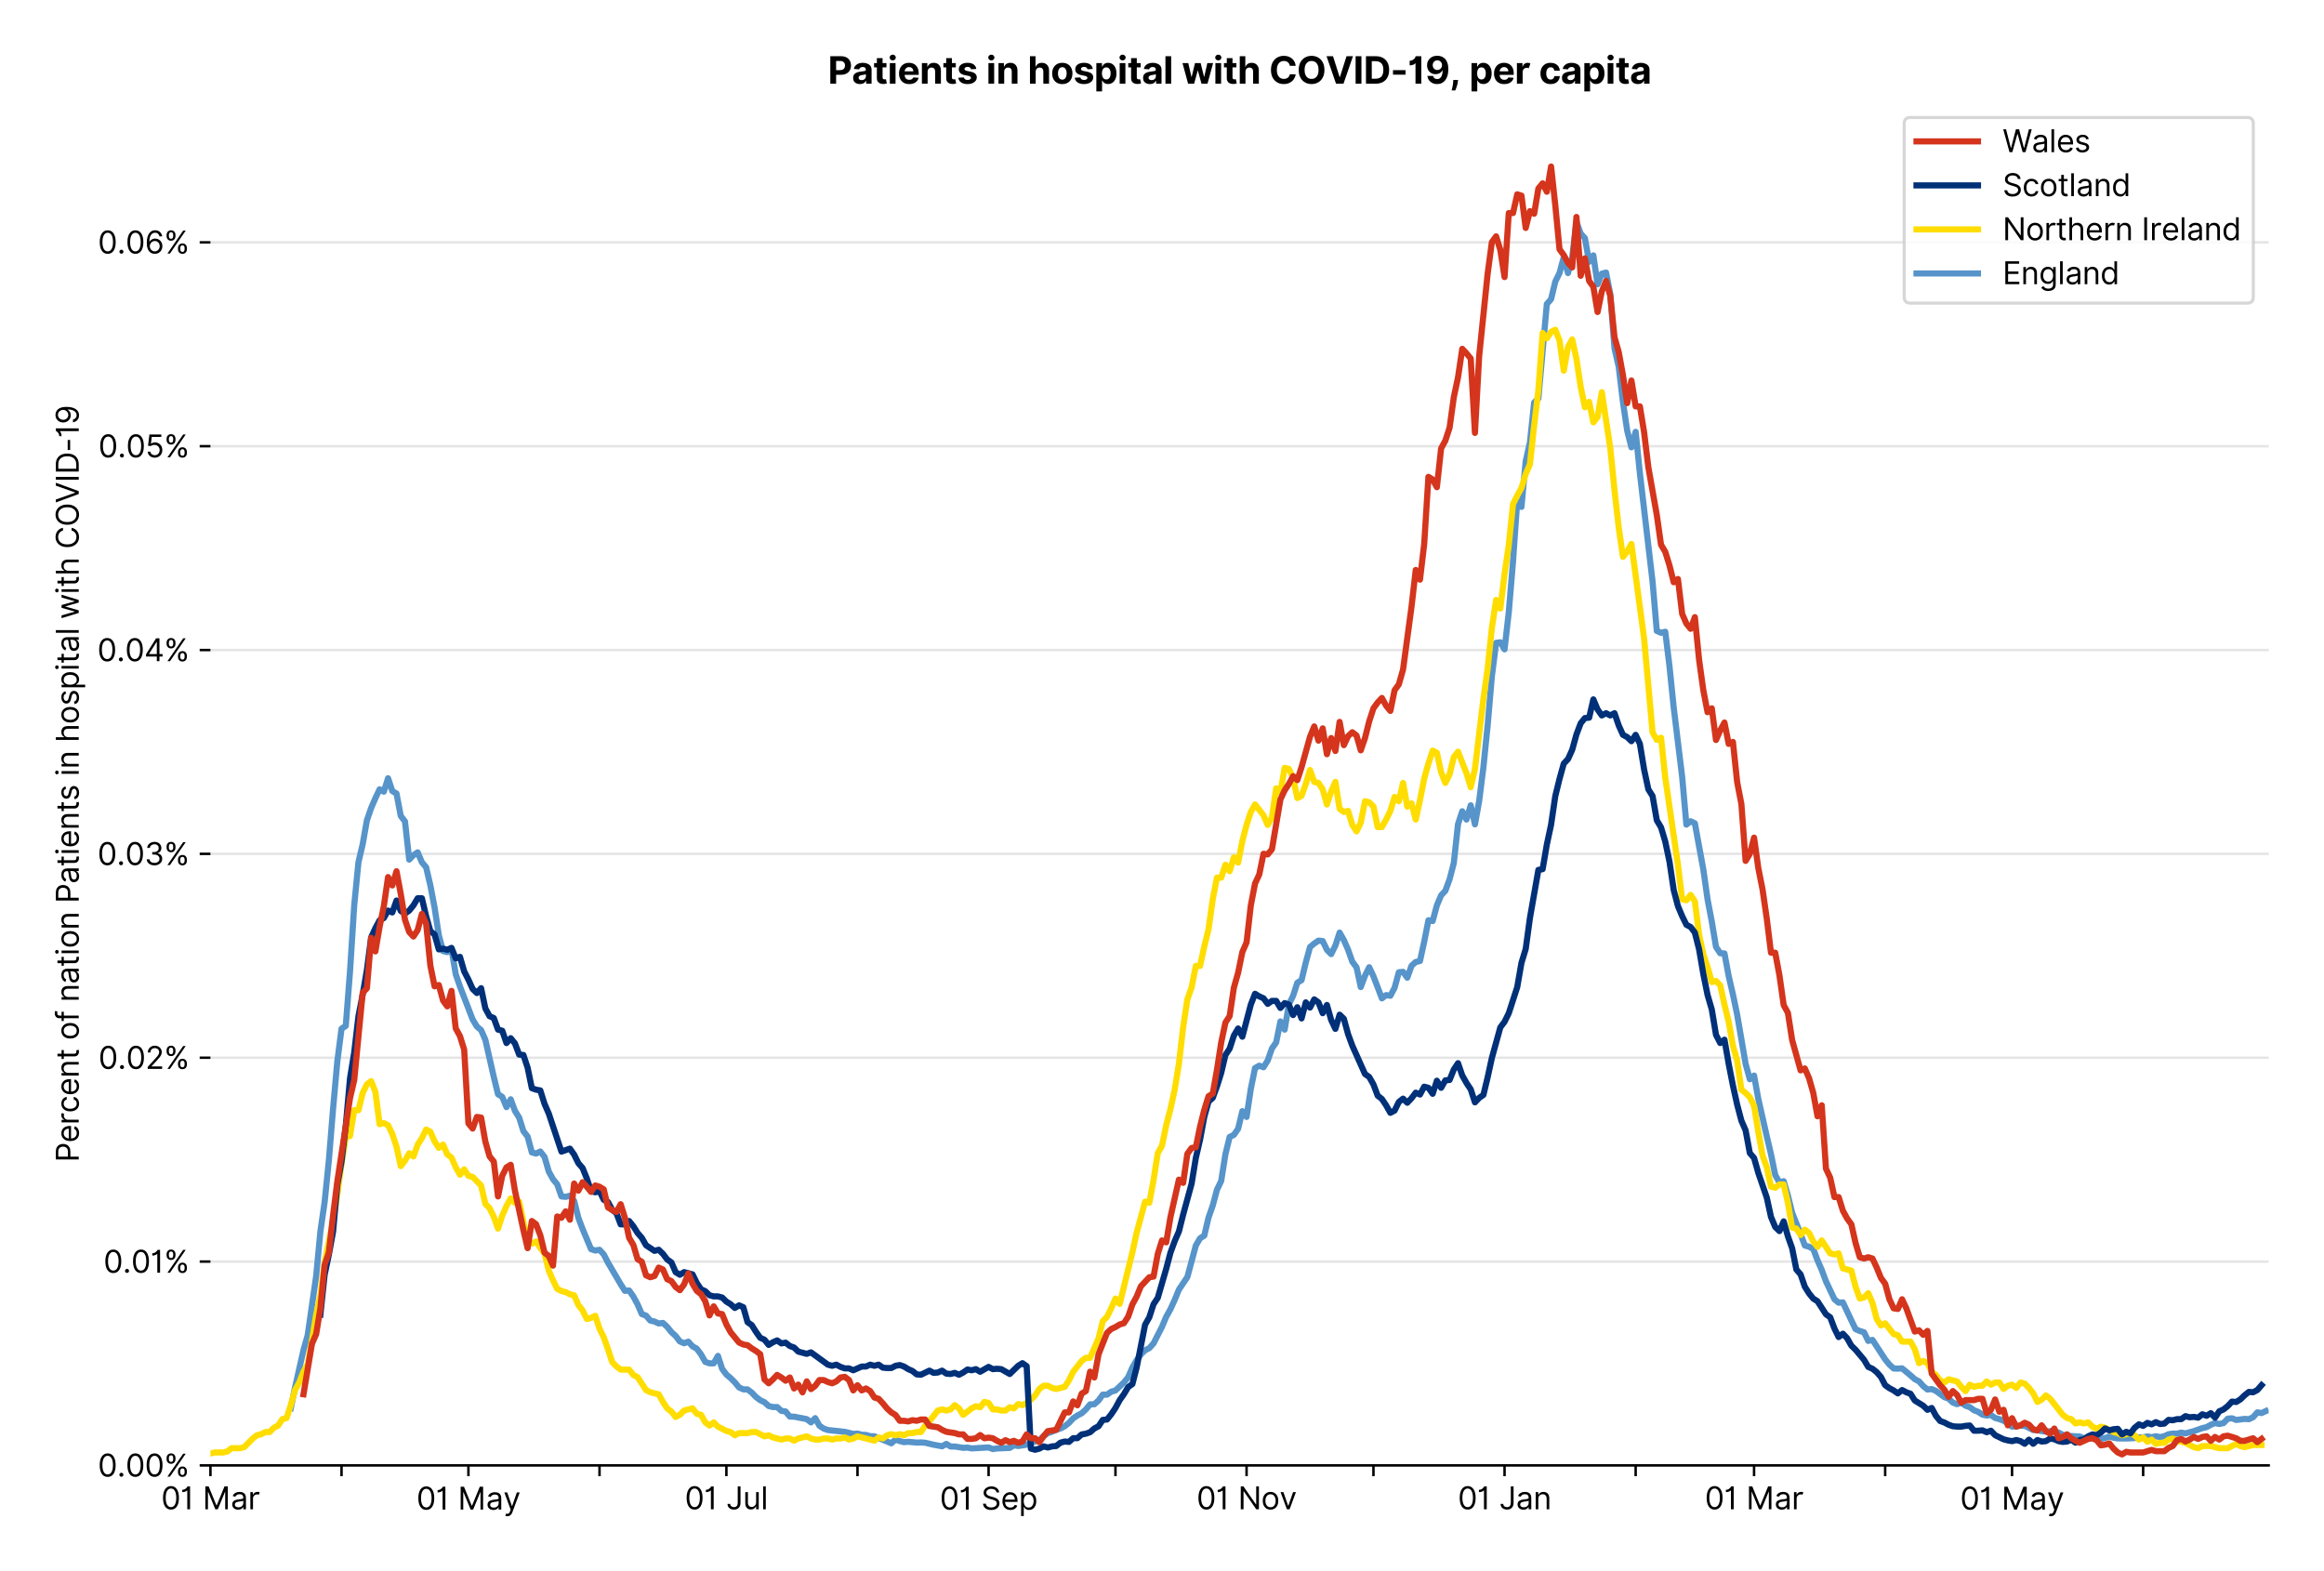 <?xml version="1.0" encoding="utf-8" standalone="no"?>
<!DOCTYPE svg PUBLIC "-//W3C//DTD SVG 1.1//EN"
  "http://www.w3.org/Graphics/SVG/1.1/DTD/svg11.dtd">
<svg version="1.1" viewBox="0 0 756.061 511.234" xmlns="http://www.w3.org/2000/svg" xmlns:xlink="http://www.w3.org/1999/xlink">
 <defs>
  <style type="text/css">*{stroke-linecap:butt;stroke-linejoin:round;}</style>
 </defs>
 <g id="figure_1">
  <g id="patch_1">
   <path d="M 0 511.234 
L 756.061 511.234 
L 756.061 0 
L 0 0 
z
" style="fill:#ffffff;"/>
  </g>
  <g id="axes_1">
   <g id="patch_2">
    <path d="M 68.461 476.745 
L 738.061 476.745 
L 738.061 33.225 
L 68.461 33.225 
z
" style="fill:#ffffff;"/>
   </g>
   <g id="matplotlib.axis_1">
    <g id="xtick_1">
     <g id="line2d_1">
      <defs>
       <path d="M 0 0 
L 0 3.5 
" id="m2453830a41" style="stroke:#000000;stroke-width:0.8;"/>
      </defs>
      <g>
       <use style="stroke:#000000;stroke-width:0.8;" x="68.461" xlink:href="#m2453830a41" y="476.745"/>
      </g>
     </g>
     <g id="text_1">
      <!-- 01 Mar -->
      <g transform="translate(52.424 491.018)scale(0.1 -0.1)">
       <defs>
        <path d="M 2000 -64 
Q 1230 -64 806 561 
Q 382 1186 382 2327 
Q 382 3459 809 4088 
Q 1236 4718 2000 4718 
Q 2764 4718 3191 4088 
Q 3618 3459 3618 2327 
Q 3618 1186 3194 561 
Q 2771 -64 2000 -64 
z
M 2000 436 
Q 2509 436 2791 927 
Q 3073 1418 3073 2327 
Q 3073 3234 2789 3730 
Q 2505 4227 2000 4227 
Q 1496 4227 1211 3730 
Q 927 3234 927 2327 
Q 927 1418 1210 927 
Q 1493 436 2000 436 
z
" id="Inter-Regular-30" transform="scale(0.016)"/>
        <path d="M 1973 4655 
L 1973 0 
L 1409 0 
L 1409 3836 
L 1373 3836 
Q 1341 3773 1209 3692 
Q 1077 3611 868 3551 
Q 659 3491 391 3491 
L 391 3964 
Q 661 3964 859 4061 
Q 1057 4159 1190 4291 
Q 1323 4423 1392 4529 
Q 1461 4636 1473 4655 
L 1973 4655 
z
" id="Inter-Regular-31" transform="scale(0.016)"/>
        <path id="Inter-Regular-20" transform="scale(0.016)"/>
        <path d="M 564 4655 
L 1236 4655 
L 2818 791 
L 2873 791 
L 4455 4655 
L 5127 4655 
L 5127 0 
L 4600 0 
L 4600 3536 
L 4555 3536 
L 3100 0 
L 2591 0 
L 1136 3536 
L 1091 3536 
L 1091 0 
L 564 0 
L 564 4655 
z
" id="Inter-Regular-4d" transform="scale(0.016)"/>
        <path d="M 1518 -82 
Q 1186 -82 916 44 
Q 646 170 486 410 
Q 327 650 327 991 
Q 327 1291 445 1478 
Q 564 1666 761 1773 
Q 959 1880 1199 1933 
Q 1439 1986 1682 2018 
Q 2000 2059 2199 2080 
Q 2398 2102 2490 2154 
Q 2582 2207 2582 2336 
L 2582 2355 
Q 2582 2691 2399 2877 
Q 2216 3064 1846 3064 
Q 1461 3064 1243 2895 
Q 1025 2727 936 2536 
L 427 2718 
Q 564 3036 792 3214 
Q 1021 3393 1292 3464 
Q 1564 3536 1827 3536 
Q 1996 3536 2215 3496 
Q 2434 3457 2640 3334 
Q 2846 3211 2982 2963 
Q 3118 2716 3118 2300 
L 3118 0 
L 2582 0 
L 2582 473 
L 2555 473 
Q 2500 359 2373 229 
Q 2246 100 2034 9 
Q 1823 -82 1518 -82 
z
M 1600 400 
Q 1918 400 2137 525 
Q 2357 650 2469 847 
Q 2582 1045 2582 1264 
L 2582 1755 
Q 2548 1714 2433 1681 
Q 2318 1648 2169 1624 
Q 2021 1600 1881 1583 
Q 1741 1566 1655 1555 
Q 1446 1527 1265 1467 
Q 1084 1407 974 1287 
Q 864 1168 864 964 
Q 864 684 1072 542 
Q 1280 400 1600 400 
z
" id="Inter-Regular-61" transform="scale(0.016)"/>
        <path d="M 491 0 
L 491 3491 
L 1009 3491 
L 1009 2964 
L 1046 2964 
Q 1139 3223 1389 3384 
Q 1639 3545 1955 3545 
Q 2100 3545 2209 3511 
Q 2318 3477 2400 3418 
L 2218 2964 
Q 2161 2993 2085 3010 
Q 2009 3027 1909 3027 
Q 1527 3027 1277 2794 
Q 1027 2561 1027 2209 
L 1027 0 
L 491 0 
z
" id="Inter-Regular-72" transform="scale(0.016)"/>
       </defs>
       <use xlink:href="#Inter-Regular-30"/>
       <use x="62.5" xlink:href="#Inter-Regular-31"/>
       <use x="106.676" xlink:href="#Inter-Regular-20"/>
       <use x="134.801" xlink:href="#Inter-Regular-4d"/>
       <use x="225.994" xlink:href="#Inter-Regular-61"/>
       <use x="282.386" xlink:href="#Inter-Regular-72"/>
      </g>
     </g>
    </g>
    <g id="xtick_2">
     <g id="line2d_2">
      <g>
       <use style="stroke:#000000;stroke-width:0.8;" x="111.112" xlink:href="#m2453830a41" y="476.745"/>
      </g>
     </g>
    </g>
    <g id="xtick_3">
     <g id="line2d_3">
      <g>
       <use style="stroke:#000000;stroke-width:0.8;" x="152.388" xlink:href="#m2453830a41" y="476.745"/>
      </g>
     </g>
     <g id="text_2">
      <!-- 01 May -->
      <g transform="translate(135.485 491.117)scale(0.1 -0.1)">
       <defs>
        <path d="M 818 -1355 
Q 682 -1355 575 -1333 
Q 468 -1311 427 -1291 
L 564 -818 
Q 857 -893 1053 -814 
Q 1250 -736 1391 -345 
L 1509 -18 
L 218 3491 
L 800 3491 
L 1764 709 
L 1800 709 
L 2764 3491 
L 3346 3491 
L 1846 -564 
Q 1550 -1355 818 -1355 
z
" id="Inter-Regular-79" transform="scale(0.016)"/>
       </defs>
       <use xlink:href="#Inter-Regular-30"/>
       <use x="62.5" xlink:href="#Inter-Regular-31"/>
       <use x="106.676" xlink:href="#Inter-Regular-20"/>
       <use x="134.801" xlink:href="#Inter-Regular-4d"/>
       <use x="225.994" xlink:href="#Inter-Regular-61"/>
       <use x="282.386" xlink:href="#Inter-Regular-79"/>
      </g>
     </g>
    </g>
    <g id="xtick_4">
     <g id="line2d_4">
      <g>
       <use style="stroke:#000000;stroke-width:0.8;" x="195.039" xlink:href="#m2453830a41" y="476.745"/>
      </g>
     </g>
    </g>
    <g id="xtick_5">
     <g id="line2d_5">
      <g>
       <use style="stroke:#000000;stroke-width:0.8;" x="236.315" xlink:href="#m2453830a41" y="476.745"/>
      </g>
     </g>
     <g id="text_3">
      <!-- 01 Jul -->
      <g transform="translate(222.771 491.018)scale(0.1 -0.1)">
       <defs>
        <path d="M 2346 4655 
L 2909 4655 
L 2909 1327 
Q 2909 657 2549 296 
Q 2189 -64 1582 -64 
Q 1200 -64 902 76 
Q 605 216 434 475 
Q 264 734 264 1091 
L 818 1091 
Q 818 795 1034 615 
Q 1250 436 1582 436 
Q 1948 436 2147 664 
Q 2346 893 2346 1327 
L 2346 4655 
z
" id="Inter-Regular-4a" transform="scale(0.016)"/>
        <path d="M 2691 1427 
L 2691 3491 
L 3227 3491 
L 3227 0 
L 2691 0 
L 2691 591 
L 2655 591 
Q 2532 325 2273 140 
Q 2014 -45 1618 -45 
Q 1127 -45 809 280 
Q 491 605 491 1273 
L 491 3491 
L 1027 3491 
L 1027 1309 
Q 1027 927 1242 700 
Q 1457 473 1791 473 
Q 1991 473 2199 575 
Q 2407 677 2549 888 
Q 2691 1100 2691 1427 
z
" id="Inter-Regular-75" transform="scale(0.016)"/>
        <path d="M 1027 4655 
L 1027 0 
L 491 0 
L 491 4655 
L 1027 4655 
z
" id="Inter-Regular-6c" transform="scale(0.016)"/>
       </defs>
       <use xlink:href="#Inter-Regular-30"/>
       <use x="62.5" xlink:href="#Inter-Regular-31"/>
       <use x="106.676" xlink:href="#Inter-Regular-20"/>
       <use x="134.801" xlink:href="#Inter-Regular-4a"/>
       <use x="189.063" xlink:href="#Inter-Regular-75"/>
       <use x="247.159" xlink:href="#Inter-Regular-6c"/>
      </g>
     </g>
    </g>
    <g id="xtick_6">
     <g id="line2d_6">
      <g>
       <use style="stroke:#000000;stroke-width:0.8;" x="278.966" xlink:href="#m2453830a41" y="476.745"/>
      </g>
     </g>
    </g>
    <g id="xtick_7">
     <g id="line2d_7">
      <g>
       <use style="stroke:#000000;stroke-width:0.8;" x="321.617" xlink:href="#m2453830a41" y="476.745"/>
      </g>
     </g>
     <g id="text_4">
      <!-- 01 Sep -->
      <g transform="translate(305.73 491.117)scale(0.1 -0.1)">
       <defs>
        <path d="M 3109 3491 
Q 3068 3836 2777 4027 
Q 2486 4218 2064 4218 
Q 1600 4218 1318 3999 
Q 1036 3780 1036 3445 
Q 1036 3195 1189 3042 
Q 1343 2889 1553 2803 
Q 1764 2718 1936 2673 
L 2409 2545 
Q 2591 2498 2815 2414 
Q 3039 2330 3244 2185 
Q 3450 2041 3584 1816 
Q 3718 1591 3718 1264 
Q 3718 886 3521 581 
Q 3325 277 2949 97 
Q 2573 -82 2036 -82 
Q 1286 -82 845 272 
Q 405 627 364 1200 
L 946 1200 
Q 968 936 1124 764 
Q 1280 593 1519 510 
Q 1759 427 2036 427 
Q 2359 427 2616 533 
Q 2873 639 3023 828 
Q 3173 1018 3173 1273 
Q 3173 1505 3043 1650 
Q 2914 1795 2702 1886 
Q 2491 1977 2246 2045 
L 1673 2209 
Q 1127 2366 809 2657 
Q 491 2948 491 3418 
Q 491 3809 703 4101 
Q 916 4393 1276 4555 
Q 1636 4718 2082 4718 
Q 2532 4718 2882 4558 
Q 3232 4398 3437 4120 
Q 3643 3843 3655 3491 
L 3109 3491 
z
" id="Inter-Regular-53" transform="scale(0.016)"/>
        <path d="M 1955 -73 
Q 1450 -73 1085 151 
Q 721 375 524 778 
Q 327 1182 327 1718 
Q 327 2255 524 2665 
Q 721 3075 1074 3305 
Q 1427 3536 1900 3536 
Q 2173 3536 2439 3445 
Q 2705 3355 2923 3151 
Q 3141 2948 3270 2614 
Q 3400 2280 3400 1791 
L 3400 1564 
L 866 1564 
Q 884 1005 1183 707 
Q 1482 409 1955 409 
Q 2271 409 2498 545 
Q 2725 682 2827 955 
L 3346 809 
Q 3223 414 2854 170 
Q 2486 -73 1955 -73 
z
M 866 2027 
L 2855 2027 
Q 2855 2470 2595 2762 
Q 2336 3055 1900 3055 
Q 1593 3055 1368 2911 
Q 1143 2768 1013 2533 
Q 884 2298 866 2027 
z
" id="Inter-Regular-65" transform="scale(0.016)"/>
        <path d="M 491 -1309 
L 491 3491 
L 1009 3491 
L 1009 2936 
L 1073 2936 
Q 1132 3027 1237 3169 
Q 1343 3311 1542 3423 
Q 1741 3536 2082 3536 
Q 2523 3536 2859 3315 
Q 3196 3095 3384 2690 
Q 3573 2286 3573 1736 
Q 3573 1182 3384 776 
Q 3196 370 2861 148 
Q 2527 -73 2091 -73 
Q 1755 -73 1552 39 
Q 1350 152 1241 296 
Q 1132 441 1073 536 
L 1027 536 
L 1027 -1309 
L 491 -1309 
z
M 1018 1745 
Q 1018 1152 1276 780 
Q 1534 409 2018 409 
Q 2355 409 2581 587 
Q 2807 766 2921 1069 
Q 3036 1373 3036 1745 
Q 3036 2114 2923 2410 
Q 2811 2707 2585 2881 
Q 2359 3055 2018 3055 
Q 1527 3055 1272 2693 
Q 1018 2332 1018 1745 
z
" id="Inter-Regular-70" transform="scale(0.016)"/>
       </defs>
       <use xlink:href="#Inter-Regular-30"/>
       <use x="62.5" xlink:href="#Inter-Regular-31"/>
       <use x="106.676" xlink:href="#Inter-Regular-20"/>
       <use x="134.801" xlink:href="#Inter-Regular-53"/>
       <use x="198.58" xlink:href="#Inter-Regular-65"/>
       <use x="256.818" xlink:href="#Inter-Regular-70"/>
      </g>
     </g>
    </g>
    <g id="xtick_8">
     <g id="line2d_8">
      <g>
       <use style="stroke:#000000;stroke-width:0.8;" x="362.893" xlink:href="#m2453830a41" y="476.745"/>
      </g>
     </g>
    </g>
    <g id="xtick_9">
     <g id="line2d_9">
      <g>
       <use style="stroke:#000000;stroke-width:0.8;" x="405.544" xlink:href="#m2453830a41" y="476.745"/>
      </g>
     </g>
     <g id="text_5">
      <!-- 01 Nov -->
      <g transform="translate(389.273 491.018)scale(0.1 -0.1)">
       <defs>
        <path d="M 4255 4655 
L 4255 0 
L 3709 0 
L 1173 3655 
L 1127 3655 
L 1127 0 
L 564 0 
L 564 4655 
L 1109 4655 
L 3655 991 
L 3700 991 
L 3700 4655 
L 4255 4655 
z
" id="Inter-Regular-4e" transform="scale(0.016)"/>
        <path d="M 1909 -73 
Q 1436 -73 1080 152 
Q 725 377 526 781 
Q 327 1186 327 1727 
Q 327 2273 526 2679 
Q 725 3086 1080 3311 
Q 1436 3536 1909 3536 
Q 2382 3536 2737 3311 
Q 3093 3086 3292 2679 
Q 3491 2273 3491 1727 
Q 3491 1186 3292 781 
Q 3093 377 2737 152 
Q 2382 -73 1909 -73 
z
M 1909 409 
Q 2268 409 2500 593 
Q 2732 777 2843 1077 
Q 2955 1377 2955 1727 
Q 2955 2077 2843 2379 
Q 2732 2682 2500 2868 
Q 2268 3055 1909 3055 
Q 1550 3055 1318 2868 
Q 1086 2682 975 2379 
Q 864 2077 864 1727 
Q 864 1377 975 1077 
Q 1086 777 1318 593 
Q 1550 409 1909 409 
z
" id="Inter-Regular-6f" transform="scale(0.016)"/>
        <path d="M 3346 3491 
L 2055 0 
L 1509 0 
L 218 3491 
L 800 3491 
L 1764 709 
L 1800 709 
L 2764 3491 
L 3346 3491 
z
" id="Inter-Regular-76" transform="scale(0.016)"/>
       </defs>
       <use xlink:href="#Inter-Regular-30"/>
       <use x="62.5" xlink:href="#Inter-Regular-31"/>
       <use x="106.676" xlink:href="#Inter-Regular-20"/>
       <use x="134.801" xlink:href="#Inter-Regular-4e"/>
       <use x="210.085" xlink:href="#Inter-Regular-6f"/>
       <use x="269.744" xlink:href="#Inter-Regular-76"/>
      </g>
     </g>
    </g>
    <g id="xtick_10">
     <g id="line2d_10">
      <g>
       <use style="stroke:#000000;stroke-width:0.8;" x="446.82" xlink:href="#m2453830a41" y="476.745"/>
      </g>
     </g>
    </g>
    <g id="xtick_11">
     <g id="line2d_11">
      <g>
       <use style="stroke:#000000;stroke-width:0.8;" x="489.471" xlink:href="#m2453830a41" y="476.745"/>
      </g>
     </g>
     <g id="text_6">
      <!-- 01 Jan -->
      <g transform="translate(474.272 491.018)scale(0.1 -0.1)">
       <defs>
        <path d="M 1027 2100 
L 1027 0 
L 491 0 
L 491 3491 
L 1009 3491 
L 1009 2945 
L 1055 2945 
Q 1177 3211 1427 3373 
Q 1677 3536 2073 3536 
Q 2602 3536 2928 3211 
Q 3255 2886 3255 2218 
L 3255 0 
L 2718 0 
L 2718 2182 
Q 2718 2593 2504 2824 
Q 2291 3055 1918 3055 
Q 1534 3055 1280 2806 
Q 1027 2557 1027 2100 
z
" id="Inter-Regular-6e" transform="scale(0.016)"/>
       </defs>
       <use xlink:href="#Inter-Regular-30"/>
       <use x="62.5" xlink:href="#Inter-Regular-31"/>
       <use x="106.676" xlink:href="#Inter-Regular-20"/>
       <use x="134.801" xlink:href="#Inter-Regular-4a"/>
       <use x="189.063" xlink:href="#Inter-Regular-61"/>
       <use x="245.455" xlink:href="#Inter-Regular-6e"/>
      </g>
     </g>
    </g>
    <g id="xtick_12">
     <g id="line2d_12">
      <g>
       <use style="stroke:#000000;stroke-width:0.8;" x="532.123" xlink:href="#m2453830a41" y="476.745"/>
      </g>
     </g>
    </g>
    <g id="xtick_13">
     <g id="line2d_13">
      <g>
       <use style="stroke:#000000;stroke-width:0.8;" x="570.646" xlink:href="#m2453830a41" y="476.745"/>
      </g>
     </g>
     <g id="text_7">
      <!-- 01 Mar -->
      <g transform="translate(554.61 491.018)scale(0.1 -0.1)">
       <use xlink:href="#Inter-Regular-30"/>
       <use x="62.5" xlink:href="#Inter-Regular-31"/>
       <use x="106.676" xlink:href="#Inter-Regular-20"/>
       <use x="134.801" xlink:href="#Inter-Regular-4d"/>
       <use x="225.994" xlink:href="#Inter-Regular-61"/>
       <use x="282.386" xlink:href="#Inter-Regular-72"/>
      </g>
     </g>
    </g>
    <g id="xtick_14">
     <g id="line2d_14">
      <g>
       <use style="stroke:#000000;stroke-width:0.8;" x="613.298" xlink:href="#m2453830a41" y="476.745"/>
      </g>
     </g>
    </g>
    <g id="xtick_15">
     <g id="line2d_15">
      <g>
       <use style="stroke:#000000;stroke-width:0.8;" x="654.573" xlink:href="#m2453830a41" y="476.745"/>
      </g>
     </g>
     <g id="text_8">
      <!-- 01 May -->
      <g transform="translate(637.67 491.117)scale(0.1 -0.1)">
       <use xlink:href="#Inter-Regular-30"/>
       <use x="62.5" xlink:href="#Inter-Regular-31"/>
       <use x="106.676" xlink:href="#Inter-Regular-20"/>
       <use x="134.801" xlink:href="#Inter-Regular-4d"/>
       <use x="225.994" xlink:href="#Inter-Regular-61"/>
       <use x="282.386" xlink:href="#Inter-Regular-79"/>
      </g>
     </g>
    </g>
    <g id="xtick_16">
     <g id="line2d_16">
      <g>
       <use style="stroke:#000000;stroke-width:0.8;" x="697.225" xlink:href="#m2453830a41" y="476.745"/>
      </g>
     </g>
    </g>
   </g>
   <g id="matplotlib.axis_2">
    <g id="ytick_1">
     <g id="line2d_17">
      <path clip-path="url(#pf058688eb3)" d="M 68.461 476.745 
L 738.061 476.745 
" style="fill:none;stroke:#e5e5e5;stroke-linecap:square;stroke-width:0.8;"/>
     </g>
     <g id="line2d_18">
      <defs>
       <path d="M 0 0 
L -3.5 0 
" id="mc18e200c5f" style="stroke:#000000;stroke-width:0.8;"/>
      </defs>
      <g>
       <use style="stroke:#000000;stroke-width:0.8;" x="68.461" xlink:href="#mc18e200c5f" y="476.745"/>
      </g>
     </g>
     <g id="text_9">
      <!-- 0.00% -->
      <g transform="translate(31.83 480.382)scale(0.1 -0.1)">
       <defs>
        <path d="M 882 -36 
Q 714 -36 593 84 
Q 473 205 473 373 
Q 473 541 593 661 
Q 714 782 882 782 
Q 1050 782 1170 661 
Q 1291 541 1291 373 
Q 1291 205 1170 84 
Q 1050 -36 882 -36 
z
" id="Inter-Regular-2e" transform="scale(0.016)"/>
        <path d="M 2855 873 
L 2855 1118 
Q 2855 1373 2960 1585 
Q 3066 1798 3269 1926 
Q 3473 2055 3764 2055 
Q 4059 2055 4259 1926 
Q 4459 1798 4561 1585 
Q 4664 1373 4664 1118 
L 4664 873 
Q 4664 618 4560 405 
Q 4457 193 4256 64 
Q 4055 -64 3764 -64 
Q 3468 -64 3266 64 
Q 3064 193 2959 405 
Q 2855 618 2855 873 
z
M 536 3536 
L 536 3782 
Q 536 4036 642 4248 
Q 748 4461 951 4589 
Q 1155 4718 1446 4718 
Q 1741 4718 1941 4589 
Q 2141 4461 2243 4248 
Q 2346 4036 2346 3782 
L 2346 3536 
Q 2346 3282 2242 3069 
Q 2139 2857 1937 2728 
Q 1736 2600 1446 2600 
Q 1150 2600 948 2728 
Q 746 2857 641 3069 
Q 536 3282 536 3536 
z
M 709 0 
L 3909 4655 
L 4427 4655 
L 1227 0 
L 709 0 
z
M 3318 1118 
L 3318 873 
Q 3318 661 3418 494 
Q 3518 327 3764 327 
Q 4002 327 4101 494 
Q 4200 661 4200 873 
L 4200 1118 
Q 4200 1330 4104 1497 
Q 4009 1664 3764 1664 
Q 3525 1664 3421 1497 
Q 3318 1330 3318 1118 
z
M 1000 3782 
L 1000 3536 
Q 1000 3325 1100 3158 
Q 1200 2991 1446 2991 
Q 1684 2991 1783 3158 
Q 1882 3325 1882 3536 
L 1882 3782 
Q 1882 3993 1786 4160 
Q 1691 4327 1446 4327 
Q 1207 4327 1103 4160 
Q 1000 3993 1000 3782 
z
" id="Inter-Regular-25" transform="scale(0.016)"/>
       </defs>
       <use xlink:href="#Inter-Regular-30"/>
       <use x="62.5" xlink:href="#Inter-Regular-2e"/>
       <use x="90.057" xlink:href="#Inter-Regular-30"/>
       <use x="152.557" xlink:href="#Inter-Regular-30"/>
       <use x="215.057" xlink:href="#Inter-Regular-25"/>
      </g>
     </g>
    </g>
    <g id="ytick_2">
     <g id="line2d_19">
      <path clip-path="url(#pf058688eb3)" d="M 68.461 410.428 
L 738.061 410.428 
" style="fill:none;stroke:#e5e5e5;stroke-linecap:square;stroke-width:0.8;"/>
     </g>
     <g id="line2d_20">
      <g>
       <use style="stroke:#000000;stroke-width:0.8;" x="68.461" xlink:href="#mc18e200c5f" y="410.428"/>
      </g>
     </g>
     <g id="text_10">
      <!-- 0.01% -->
      <g transform="translate(33.663 414.064)scale(0.1 -0.1)">
       <use xlink:href="#Inter-Regular-30"/>
       <use x="62.5" xlink:href="#Inter-Regular-2e"/>
       <use x="90.057" xlink:href="#Inter-Regular-30"/>
       <use x="152.557" xlink:href="#Inter-Regular-31"/>
       <use x="196.733" xlink:href="#Inter-Regular-25"/>
      </g>
     </g>
    </g>
    <g id="ytick_3">
     <g id="line2d_21">
      <path clip-path="url(#pf058688eb3)" d="M 68.461 344.111 
L 738.061 344.111 
" style="fill:none;stroke:#e5e5e5;stroke-linecap:square;stroke-width:0.8;"/>
     </g>
     <g id="line2d_22">
      <g>
       <use style="stroke:#000000;stroke-width:0.8;" x="68.461" xlink:href="#mc18e200c5f" y="344.111"/>
      </g>
     </g>
     <g id="text_11">
      <!-- 0.02% -->
      <g transform="translate(32.028 347.747)scale(0.1 -0.1)">
       <defs>
        <path d="M 482 0 
L 482 409 
L 2018 2091 
Q 2289 2386 2464 2605 
Q 2639 2825 2724 3019 
Q 2809 3214 2809 3427 
Q 2809 3795 2553 4011 
Q 2298 4227 1918 4227 
Q 1514 4227 1275 3985 
Q 1036 3743 1036 3345 
L 500 3345 
Q 500 3755 688 4064 
Q 877 4373 1203 4545 
Q 1530 4718 1936 4718 
Q 2346 4718 2661 4545 
Q 2977 4373 3156 4079 
Q 3336 3786 3336 3427 
Q 3336 3170 3244 2926 
Q 3152 2682 2926 2383 
Q 2700 2084 2300 1655 
L 1255 536 
L 1255 500 
L 3418 500 
L 3418 0 
L 482 0 
z
" id="Inter-Regular-32" transform="scale(0.016)"/>
       </defs>
       <use xlink:href="#Inter-Regular-30"/>
       <use x="62.5" xlink:href="#Inter-Regular-2e"/>
       <use x="90.057" xlink:href="#Inter-Regular-30"/>
       <use x="152.557" xlink:href="#Inter-Regular-32"/>
       <use x="213.068" xlink:href="#Inter-Regular-25"/>
      </g>
     </g>
    </g>
    <g id="ytick_4">
     <g id="line2d_23">
      <path clip-path="url(#pf058688eb3)" d="M 68.461 277.793 
L 738.061 277.793 
" style="fill:none;stroke:#e5e5e5;stroke-linecap:square;stroke-width:0.8;"/>
     </g>
     <g id="line2d_24">
      <g>
       <use style="stroke:#000000;stroke-width:0.8;" x="68.461" xlink:href="#mc18e200c5f" y="277.793"/>
      </g>
     </g>
     <g id="text_12">
      <!-- 0.03% -->
      <g transform="translate(31.716 281.43)scale(0.1 -0.1)">
       <defs>
        <path d="M 2055 -64 
Q 1605 -64 1253 90 
Q 902 245 696 521 
Q 491 798 473 1164 
L 1046 1164 
Q 1071 827 1356 631 
Q 1641 436 2046 436 
Q 2493 436 2783 664 
Q 3073 893 3073 1264 
Q 3073 1650 2787 1893 
Q 2502 2136 1973 2136 
L 1600 2136 
L 1600 2636 
L 1973 2636 
Q 2386 2636 2647 2856 
Q 2909 3077 2909 3445 
Q 2909 3798 2679 4012 
Q 2450 4227 2064 4227 
Q 1823 4227 1610 4139 
Q 1398 4052 1264 3887 
Q 1130 3723 1118 3491 
L 573 3491 
Q 586 3857 793 4133 
Q 1000 4409 1335 4563 
Q 1671 4718 2073 4718 
Q 2505 4718 2814 4544 
Q 3123 4370 3289 4086 
Q 3455 3802 3455 3473 
Q 3455 3080 3249 2802 
Q 3043 2525 2691 2418 
L 2691 2382 
Q 3132 2309 3379 2008 
Q 3627 1707 3627 1264 
Q 3627 884 3421 583 
Q 3216 282 2861 109 
Q 2507 -64 2055 -64 
z
" id="Inter-Regular-33" transform="scale(0.016)"/>
       </defs>
       <use xlink:href="#Inter-Regular-30"/>
       <use x="62.5" xlink:href="#Inter-Regular-2e"/>
       <use x="90.057" xlink:href="#Inter-Regular-30"/>
       <use x="152.557" xlink:href="#Inter-Regular-33"/>
       <use x="216.193" xlink:href="#Inter-Regular-25"/>
      </g>
     </g>
    </g>
    <g id="ytick_5">
     <g id="line2d_25">
      <path clip-path="url(#pf058688eb3)" d="M 68.461 211.476 
L 738.061 211.476 
" style="fill:none;stroke:#e5e5e5;stroke-linecap:square;stroke-width:0.8;"/>
     </g>
     <g id="line2d_26">
      <g>
       <use style="stroke:#000000;stroke-width:0.8;" x="68.461" xlink:href="#mc18e200c5f" y="211.476"/>
      </g>
     </g>
     <g id="text_13">
      <!-- 0.04% -->
      <g transform="translate(31.659 215.113)scale(0.1 -0.1)">
       <defs>
        <path d="M 373 955 
L 373 1418 
L 2418 4655 
L 3100 4655 
L 3100 1455 
L 3736 1455 
L 3736 955 
L 3100 955 
L 3100 0 
L 2564 0 
L 2564 955 
L 373 955 
z
M 2564 1455 
L 2564 3936 
L 2527 3936 
L 982 1491 
L 982 1455 
L 2564 1455 
z
" id="Inter-Regular-34" transform="scale(0.016)"/>
       </defs>
       <use xlink:href="#Inter-Regular-30"/>
       <use x="62.5" xlink:href="#Inter-Regular-2e"/>
       <use x="90.057" xlink:href="#Inter-Regular-30"/>
       <use x="152.557" xlink:href="#Inter-Regular-34"/>
       <use x="216.761" xlink:href="#Inter-Regular-25"/>
      </g>
     </g>
    </g>
    <g id="ytick_6">
     <g id="line2d_27">
      <path clip-path="url(#pf058688eb3)" d="M 68.461 145.159 
L 738.061 145.159 
" style="fill:none;stroke:#e5e5e5;stroke-linecap:square;stroke-width:0.8;"/>
     </g>
     <g id="line2d_28">
      <g>
       <use style="stroke:#000000;stroke-width:0.8;" x="68.461" xlink:href="#mc18e200c5f" y="145.159"/>
      </g>
     </g>
     <g id="text_14">
      <!-- 0.05% -->
      <g transform="translate(32 148.796)scale(0.1 -0.1)">
       <defs>
        <path d="M 1936 -64 
Q 1536 -64 1216 95 
Q 896 255 702 532 
Q 509 809 491 1164 
L 1036 1164 
Q 1068 848 1324 642 
Q 1580 436 1936 436 
Q 2223 436 2447 570 
Q 2671 705 2799 940 
Q 2927 1175 2927 1473 
Q 2927 1777 2794 2017 
Q 2661 2257 2429 2395 
Q 2198 2534 1900 2536 
Q 1686 2539 1461 2472 
Q 1236 2405 1091 2300 
L 564 2364 
L 846 4655 
L 3264 4655 
L 3264 4155 
L 1318 4155 
L 1155 2782 
L 1182 2782 
Q 1325 2895 1541 2970 
Q 1757 3045 1991 3045 
Q 2418 3045 2753 2842 
Q 3089 2639 3281 2286 
Q 3473 1934 3473 1482 
Q 3473 1036 3274 687 
Q 3075 339 2727 137 
Q 2380 -64 1936 -64 
z
" id="Inter-Regular-35" transform="scale(0.016)"/>
       </defs>
       <use xlink:href="#Inter-Regular-30"/>
       <use x="62.5" xlink:href="#Inter-Regular-2e"/>
       <use x="90.057" xlink:href="#Inter-Regular-30"/>
       <use x="152.557" xlink:href="#Inter-Regular-35"/>
       <use x="213.352" xlink:href="#Inter-Regular-25"/>
      </g>
     </g>
    </g>
    <g id="ytick_7">
     <g id="line2d_29">
      <path clip-path="url(#pf058688eb3)" d="M 68.461 78.842 
L 738.061 78.842 
" style="fill:none;stroke:#e5e5e5;stroke-linecap:square;stroke-width:0.8;"/>
     </g>
     <g id="line2d_30">
      <g>
       <use style="stroke:#000000;stroke-width:0.8;" x="68.461" xlink:href="#mc18e200c5f" y="78.842"/>
      </g>
     </g>
     <g id="text_15">
      <!-- 0.06% -->
      <g transform="translate(31.844 82.478)scale(0.1 -0.1)">
       <defs>
        <path d="M 2027 -64 
Q 1741 -59 1454 45 
Q 1168 150 932 399 
Q 696 648 552 1074 
Q 409 1500 409 2145 
Q 409 3386 861 4056 
Q 1314 4727 2100 4727 
Q 2686 4727 3073 4384 
Q 3461 4041 3546 3491 
L 2991 3491 
Q 2914 3811 2691 4019 
Q 2468 4227 2100 4227 
Q 1559 4227 1249 3755 
Q 939 3284 936 2427 
L 973 2427 
Q 1164 2716 1461 2880 
Q 1759 3045 2118 3045 
Q 2518 3045 2850 2846 
Q 3182 2648 3382 2299 
Q 3582 1950 3582 1500 
Q 3582 1068 3389 710 
Q 3196 352 2847 142 
Q 2498 -68 2027 -64 
z
M 2027 436 
Q 2314 436 2542 579 
Q 2771 723 2903 964 
Q 3036 1205 3036 1500 
Q 3036 1789 2908 2026 
Q 2780 2264 2556 2404 
Q 2332 2545 2046 2545 
Q 1757 2545 1525 2397 
Q 1293 2250 1157 2010 
Q 1021 1770 1018 1491 
Q 1018 1214 1149 973 
Q 1280 732 1508 584 
Q 1736 436 2027 436 
z
" id="Inter-Regular-36" transform="scale(0.016)"/>
       </defs>
       <use xlink:href="#Inter-Regular-30"/>
       <use x="62.5" xlink:href="#Inter-Regular-2e"/>
       <use x="90.057" xlink:href="#Inter-Regular-30"/>
       <use x="152.557" xlink:href="#Inter-Regular-36"/>
       <use x="214.915" xlink:href="#Inter-Regular-25"/>
      </g>
     </g>
    </g>
    <g id="text_16">
     <!-- Percent of nation Patients in hospital with COVID-19 -->
     <g transform="translate(25.614 378.105)rotate(-90)scale(0.1 -0.1)">
      <defs>
       <path d="M 564 0 
L 564 4655 
L 2136 4655 
Q 2684 4655 3033 4458 
Q 3382 4261 3550 3927 
Q 3718 3593 3718 3182 
Q 3718 2770 3551 2434 
Q 3384 2098 3036 1899 
Q 2689 1700 2146 1700 
L 1127 1700 
L 1127 0 
L 564 0 
z
M 1127 2200 
L 2127 2200 
Q 2689 2200 2926 2482 
Q 3164 2764 3164 3182 
Q 3164 3602 2925 3878 
Q 2686 4155 2118 4155 
L 1127 4155 
L 1127 2200 
z
" id="Inter-Regular-50" transform="scale(0.016)"/>
       <path d="M 1909 -73 
Q 1418 -73 1063 159 
Q 709 391 518 798 
Q 327 1205 327 1727 
Q 327 2259 524 2667 
Q 721 3075 1074 3305 
Q 1427 3536 1900 3536 
Q 2268 3536 2563 3400 
Q 2859 3264 3047 3018 
Q 3236 2773 3282 2445 
L 2746 2445 
Q 2684 2684 2474 2869 
Q 2264 3055 1909 3055 
Q 1439 3055 1151 2697 
Q 864 2339 864 1745 
Q 864 1139 1148 774 
Q 1432 409 1909 409 
Q 2223 409 2447 570 
Q 2671 732 2746 1018 
L 3282 1018 
Q 3236 709 3058 462 
Q 2880 216 2588 71 
Q 2296 -73 1909 -73 
z
" id="Inter-Regular-63" transform="scale(0.016)"/>
       <path d="M 2009 3491 
L 2009 3036 
L 1264 3036 
L 1264 1000 
Q 1264 773 1331 660 
Q 1398 548 1503 510 
Q 1609 473 1727 473 
Q 1816 473 1873 483 
Q 1930 493 1964 500 
L 2073 18 
Q 2018 -2 1920 -23 
Q 1823 -45 1673 -45 
Q 1446 -45 1228 52 
Q 1011 150 869 350 
Q 727 550 727 855 
L 727 3036 
L 200 3036 
L 200 3491 
L 727 3491 
L 727 4327 
L 1264 4327 
L 1264 3491 
L 2009 3491 
z
" id="Inter-Regular-74" transform="scale(0.016)"/>
       <path d="M 2046 3491 
L 2046 3036 
L 1264 3036 
L 1264 0 
L 727 0 
L 727 3036 
L 164 3036 
L 164 3491 
L 727 3491 
L 727 3973 
Q 727 4273 868 4473 
Q 1009 4673 1234 4773 
Q 1459 4873 1709 4873 
Q 1907 4873 2032 4841 
Q 2157 4809 2218 4782 
L 2064 4318 
Q 2023 4332 1951 4352 
Q 1880 4373 1764 4373 
Q 1498 4373 1381 4239 
Q 1264 4105 1264 3845 
L 1264 3491 
L 2046 3491 
z
" id="Inter-Regular-66" transform="scale(0.016)"/>
       <path d="M 491 0 
L 491 3491 
L 1027 3491 
L 1027 0 
L 491 0 
z
M 764 4073 
Q 607 4073 494 4179 
Q 382 4286 382 4436 
Q 382 4586 494 4693 
Q 607 4800 764 4800 
Q 921 4800 1033 4693 
Q 1146 4586 1146 4436 
Q 1146 4286 1033 4179 
Q 921 4073 764 4073 
z
" id="Inter-Regular-69" transform="scale(0.016)"/>
       <path d="M 2964 2709 
L 2482 2573 
Q 2411 2755 2245 2914 
Q 2080 3073 1727 3073 
Q 1407 3073 1194 2926 
Q 982 2780 982 2555 
Q 982 2355 1127 2239 
Q 1273 2123 1582 2045 
L 2100 1918 
Q 3027 1691 3027 973 
Q 3027 673 2855 436 
Q 2684 200 2377 63 
Q 2071 -73 1664 -73 
Q 1130 -73 780 159 
Q 430 391 336 836 
L 846 964 
Q 989 400 1655 400 
Q 2030 400 2251 560 
Q 2473 720 2473 945 
Q 2473 1316 1955 1436 
L 1373 1573 
Q 893 1686 669 1926 
Q 446 2166 446 2527 
Q 446 2823 613 3050 
Q 780 3277 1069 3406 
Q 1359 3536 1727 3536 
Q 2246 3536 2542 3309 
Q 2839 3082 2964 2709 
z
" id="Inter-Regular-73" transform="scale(0.016)"/>
       <path d="M 1027 2100 
L 1027 0 
L 491 0 
L 491 4655 
L 1027 4655 
L 1027 2945 
L 1073 2945 
Q 1196 3216 1442 3376 
Q 1689 3536 2100 3536 
Q 2636 3536 2963 3213 
Q 3291 2891 3291 2218 
L 3291 0 
L 2755 0 
L 2755 2182 
Q 2755 2598 2540 2826 
Q 2325 3055 1946 3055 
Q 1548 3055 1287 2806 
Q 1027 2557 1027 2100 
z
" id="Inter-Regular-68" transform="scale(0.016)"/>
       <path d="M 1282 0 
L 218 3491 
L 782 3491 
L 1536 818 
L 1573 818 
L 2318 3491 
L 2891 3491 
L 3627 827 
L 3664 827 
L 4418 3491 
L 4982 3491 
L 3918 0 
L 3391 0 
L 2627 2682 
L 2573 2682 
L 1809 0 
L 1282 0 
z
" id="Inter-Regular-77" transform="scale(0.016)"/>
       <path d="M 4309 3200 
L 3746 3200 
Q 3677 3523 3484 3743 
Q 3291 3964 3018 4077 
Q 2746 4191 2436 4191 
Q 2014 4191 1672 3977 
Q 1330 3764 1128 3348 
Q 927 2932 927 2327 
Q 927 1723 1128 1307 
Q 1330 891 1672 677 
Q 2014 464 2436 464 
Q 2746 464 3018 577 
Q 3291 691 3484 911 
Q 3677 1132 3746 1455 
L 4309 1455 
Q 4223 977 3957 637 
Q 3691 298 3298 117 
Q 2905 -64 2436 -64 
Q 1841 -64 1377 227 
Q 914 518 648 1054 
Q 382 1591 382 2327 
Q 382 3064 648 3600 
Q 914 4136 1377 4427 
Q 1841 4718 2436 4718 
Q 2905 4718 3298 4537 
Q 3691 4357 3957 4017 
Q 4223 3677 4309 3200 
z
" id="Inter-Regular-43" transform="scale(0.016)"/>
       <path d="M 4491 2327 
Q 4491 1591 4225 1054 
Q 3959 518 3495 227 
Q 3032 -64 2436 -64 
Q 1841 -64 1377 227 
Q 914 518 648 1054 
Q 382 1591 382 2327 
Q 382 3064 648 3600 
Q 914 4136 1377 4427 
Q 1841 4718 2436 4718 
Q 3032 4718 3495 4427 
Q 3959 4136 4225 3600 
Q 4491 3064 4491 2327 
z
M 3946 2327 
Q 3946 2932 3744 3348 
Q 3543 3764 3201 3977 
Q 2859 4191 2436 4191 
Q 2014 4191 1672 3977 
Q 1330 3764 1128 3348 
Q 927 2932 927 2327 
Q 927 1723 1128 1307 
Q 1330 891 1672 677 
Q 2014 464 2436 464 
Q 2859 464 3201 677 
Q 3543 891 3744 1307 
Q 3946 1723 3946 2327 
z
" id="Inter-Regular-4f" transform="scale(0.016)"/>
       <path d="M 755 4655 
L 2136 736 
L 2191 736 
L 3573 4655 
L 4164 4655 
L 2455 0 
L 1873 0 
L 164 4655 
L 755 4655 
z
" id="Inter-Regular-56" transform="scale(0.016)"/>
       <path d="M 1127 4655 
L 1127 0 
L 564 0 
L 564 4655 
L 1127 4655 
z
" id="Inter-Regular-49" transform="scale(0.016)"/>
       <path d="M 2000 0 
L 564 0 
L 564 4655 
L 2064 4655 
Q 2741 4655 3223 4376 
Q 3705 4098 3961 3578 
Q 4218 3059 4218 2336 
Q 4218 1609 3959 1085 
Q 3700 561 3204 280 
Q 2709 0 2000 0 
z
M 1127 500 
L 1964 500 
Q 2830 500 3251 992 
Q 3673 1484 3673 2336 
Q 3673 3182 3259 3668 
Q 2846 4155 2027 4155 
L 1127 4155 
L 1127 500 
z
" id="Inter-Regular-44" transform="scale(0.016)"/>
       <path d="M 2491 2245 
L 2491 1745 
L 455 1745 
L 455 2245 
L 2491 2245 
z
" id="Inter-Regular-2d" transform="scale(0.016)"/>
       <path d="M 1964 4727 
Q 2250 4725 2536 4618 
Q 2823 4511 3059 4263 
Q 3296 4016 3439 3590 
Q 3582 3164 3582 2518 
Q 3582 1277 3128 606 
Q 2675 -64 1891 -64 
Q 1305 -64 916 278 
Q 527 620 446 1173 
L 1000 1173 
Q 1075 852 1299 644 
Q 1523 436 1891 436 
Q 2430 436 2742 906 
Q 3055 1377 3055 2236 
L 3018 2236 
Q 2827 1950 2530 1784 
Q 2234 1618 1873 1618 
Q 1473 1618 1140 1817 
Q 807 2016 608 2365 
Q 409 2714 409 3164 
Q 409 3595 601 3952 
Q 793 4309 1142 4520 
Q 1491 4732 1964 4727 
z
M 1964 4227 
Q 1677 4227 1449 4084 
Q 1221 3941 1088 3700 
Q 955 3459 955 3164 
Q 955 2873 1083 2635 
Q 1211 2398 1435 2258 
Q 1659 2118 1946 2118 
Q 2232 2118 2465 2266 
Q 2698 2414 2835 2654 
Q 2973 2895 2973 3173 
Q 2973 3450 2842 3691 
Q 2711 3932 2483 4079 
Q 2255 4227 1964 4227 
z
" id="Inter-Regular-39" transform="scale(0.016)"/>
      </defs>
      <use xlink:href="#Inter-Regular-50"/>
      <use x="63.494" xlink:href="#Inter-Regular-65"/>
      <use x="121.733" xlink:href="#Inter-Regular-72"/>
      <use x="160.085" xlink:href="#Inter-Regular-63"/>
      <use x="215.909" xlink:href="#Inter-Regular-65"/>
      <use x="274.148" xlink:href="#Inter-Regular-6e"/>
      <use x="332.671" xlink:href="#Inter-Regular-74"/>
      <use x="369.034" xlink:href="#Inter-Regular-20"/>
      <use x="397.159" xlink:href="#Inter-Regular-6f"/>
      <use x="456.818" xlink:href="#Inter-Regular-66"/>
      <use x="492.898" xlink:href="#Inter-Regular-20"/>
      <use x="521.023" xlink:href="#Inter-Regular-6e"/>
      <use x="579.546" xlink:href="#Inter-Regular-61"/>
      <use x="635.938" xlink:href="#Inter-Regular-74"/>
      <use x="672.301" xlink:href="#Inter-Regular-69"/>
      <use x="696.023" xlink:href="#Inter-Regular-6f"/>
      <use x="755.682" xlink:href="#Inter-Regular-6e"/>
      <use x="814.205" xlink:href="#Inter-Regular-20"/>
      <use x="842.33" xlink:href="#Inter-Regular-50"/>
      <use x="905.824" xlink:href="#Inter-Regular-61"/>
      <use x="962.216" xlink:href="#Inter-Regular-74"/>
      <use x="998.58" xlink:href="#Inter-Regular-69"/>
      <use x="1022.301" xlink:href="#Inter-Regular-65"/>
      <use x="1080.54" xlink:href="#Inter-Regular-6e"/>
      <use x="1139.063" xlink:href="#Inter-Regular-74"/>
      <use x="1175.426" xlink:href="#Inter-Regular-73"/>
      <use x="1227.699" xlink:href="#Inter-Regular-20"/>
      <use x="1255.824" xlink:href="#Inter-Regular-69"/>
      <use x="1279.546" xlink:href="#Inter-Regular-6e"/>
      <use x="1338.068" xlink:href="#Inter-Regular-20"/>
      <use x="1366.193" xlink:href="#Inter-Regular-68"/>
      <use x="1425.284" xlink:href="#Inter-Regular-6f"/>
      <use x="1484.943" xlink:href="#Inter-Regular-73"/>
      <use x="1537.216" xlink:href="#Inter-Regular-70"/>
      <use x="1598.154" xlink:href="#Inter-Regular-69"/>
      <use x="1621.875" xlink:href="#Inter-Regular-74"/>
      <use x="1658.239" xlink:href="#Inter-Regular-61"/>
      <use x="1714.631" xlink:href="#Inter-Regular-6c"/>
      <use x="1738.353" xlink:href="#Inter-Regular-20"/>
      <use x="1766.478" xlink:href="#Inter-Regular-77"/>
      <use x="1847.728" xlink:href="#Inter-Regular-69"/>
      <use x="1871.449" xlink:href="#Inter-Regular-74"/>
      <use x="1907.813" xlink:href="#Inter-Regular-68"/>
      <use x="1966.904" xlink:href="#Inter-Regular-20"/>
      <use x="1995.029" xlink:href="#Inter-Regular-43"/>
      <use x="2067.756" xlink:href="#Inter-Regular-4f"/>
      <use x="2143.892" xlink:href="#Inter-Regular-56"/>
      <use x="2211.506" xlink:href="#Inter-Regular-49"/>
      <use x="2237.926" xlink:href="#Inter-Regular-44"/>
      <use x="2309.802" xlink:href="#Inter-Regular-2d"/>
      <use x="2355.824" xlink:href="#Inter-Regular-31"/>
      <use x="2400" xlink:href="#Inter-Regular-39"/>
     </g>
    </g>
   </g>
   <g id="line2d_31">
    <path clip-path="url(#pf058688eb3)" d="M 94.602 458.129 
L 95.978 451.39 
L 98.73 439.243 
L 100.106 434.353 
L 102.857 415.172 
L 104.233 400.61 
L 105.609 391.102 
L 106.985 377.494 
L 108.361 360.669 
L 109.736 345.329 
L 111.112 334.666 
L 112.488 333.771 
L 113.864 316.098 
L 115.24 294.489 
L 116.616 280.492 
L 117.992 274.637 
L 119.367 266.861 
L 120.743 262.878 
L 122.119 259.685 
L 123.495 256.787 
L 124.871 257.553 
L 126.247 253.194 
L 127.623 257.353 
L 128.998 258.166 
L 130.374 265.447 
L 131.75 267.226 
L 133.126 279.656 
L 134.502 278.219 
L 135.878 277.3 
L 137.253 280.528 
L 138.629 282.142 
L 140.005 288.021 
L 141.381 295.279 
L 142.757 304.233 
L 144.133 309.417 
L 145.509 309.747 
L 146.884 308.793 
L 148.26 316.922 
L 149.636 320.94 
L 153.764 331.662 
L 155.14 333.959 
L 156.515 335.126 
L 157.891 338.26 
L 160.643 350.371 
L 162.019 355.991 
L 163.395 356.852 
L 164.77 360.186 
L 166.146 357.641 
L 167.522 361.388 
L 168.898 363.614 
L 170.274 367.985 
L 171.65 369.776 
L 173.026 374.913 
L 174.401 375.29 
L 175.777 374.619 
L 177.153 376.386 
L 178.529 381.134 
L 179.905 383.632 
L 181.281 385.305 
L 182.657 389.228 
L 184.032 389.382 
L 185.408 388.993 
L 186.784 390.678 
L 188.16 396.203 
L 189.536 399.832 
L 192.287 406.383 
L 193.663 406.842 
L 195.039 406.595 
L 196.415 408.091 
L 197.791 410.766 
L 201.918 417.788 
L 203.294 419.956 
L 204.67 419.838 
L 206.046 421.782 
L 207.422 424.351 
L 208.798 427.508 
L 210.174 428.015 
L 211.549 429.617 
L 212.925 429.935 
L 214.301 430.56 
L 215.677 430.395 
L 217.053 431.667 
L 218.429 433.376 
L 219.805 434.624 
L 221.18 436.415 
L 222.556 437.004 
L 223.932 436.486 
L 225.308 438.006 
L 226.684 438.772 
L 228.06 440.621 
L 229.435 443.06 
L 230.811 443.532 
L 232.187 443.543 
L 233.563 441.116 
L 234.939 445.346 
L 236.315 447.184 
L 237.691 448.35 
L 239.066 449.717 
L 240.442 451.39 
L 241.818 452.003 
L 243.194 452.015 
L 244.57 453.063 
L 245.946 454.501 
L 247.322 455.526 
L 248.697 456.174 
L 250.073 457.423 
L 251.449 457.764 
L 252.825 457.752 
L 254.201 459.001 
L 255.577 459.202 
L 256.952 460.863 
L 258.328 460.886 
L 262.456 461.688 
L 263.832 462.748 
L 265.208 461.37 
L 266.583 463.844 
L 267.959 464.751 
L 269.335 465.234 
L 274.839 465.823 
L 277.59 466.495 
L 278.966 466.389 
L 280.342 466.766 
L 281.718 466.825 
L 283.094 467.237 
L 284.469 467.261 
L 289.973 469.546 
L 291.349 468.333 
L 292.725 468.828 
L 294.1 469.181 
L 295.476 469.063 
L 298.228 469.322 
L 299.604 469.275 
L 300.98 469.369 
L 303.731 470.017 
L 306.483 470.524 
L 307.859 469.747 
L 309.235 470.595 
L 310.611 470.595 
L 313.362 471.031 
L 314.738 470.948 
L 316.114 471.219 
L 321.617 470.901 
L 322.993 471.431 
L 324.369 471.231 
L 328.497 471.054 
L 329.873 470.206 
L 331.248 470.442 
L 334 470.006 
L 336.752 468.934 
L 338.128 468.604 
L 339.504 467.178 
L 340.879 466.247 
L 342.255 465.8 
L 343.631 465.152 
L 345.007 464.727 
L 346.383 464.009 
L 347.759 462.913 
L 349.134 461.44 
L 350.51 460.509 
L 351.886 459.791 
L 353.262 458.53 
L 354.638 456.881 
L 356.014 456.845 
L 357.39 455.62 
L 358.765 453.711 
L 360.141 453.723 
L 361.517 452.757 
L 362.893 452.368 
L 365.645 449.764 
L 367.021 448.056 
L 368.396 444.875 
L 369.772 442.542 
L 371.148 440.621 
L 372.524 439.29 
L 373.9 438.595 
L 375.276 437.051 
L 378.027 431.655 
L 379.403 428.38 
L 380.779 425.929 
L 382.155 422.913 
L 383.531 419.555 
L 386.282 415.455 
L 389.034 405.205 
L 390.41 402.86 
L 391.786 401.988 
L 393.162 396.133 
L 394.538 392.197 
L 395.913 387.061 
L 397.289 384.186 
L 398.665 375.479 
L 400.041 369.882 
L 401.417 369.211 
L 402.793 367.231 
L 404.168 361.494 
L 405.544 363.367 
L 406.92 354.248 
L 408.296 347.485 
L 409.672 346.707 
L 411.048 347.214 
L 412.424 345.011 
L 413.799 341.087 
L 415.175 339.131 
L 416.551 332.31 
L 417.927 334.972 
L 419.303 326.76 
L 420.679 323.968 
L 422.055 319.715 
L 423.43 318.878 
L 424.806 313.14 
L 426.182 308.109 
L 427.558 306.955 
L 428.934 306.024 
L 430.31 306.154 
L 431.686 309.017 
L 433.061 310.407 
L 434.437 307.626 
L 435.813 303.408 
L 437.189 305.836 
L 438.565 308.97 
L 439.941 312.881 
L 441.316 314.696 
L 442.692 321.129 
L 444.068 317.441 
L 445.444 314.672 
L 446.82 317.606 
L 449.572 324.805 
L 450.947 323.732 
L 452.323 323.956 
L 453.699 321.352 
L 455.075 316.321 
L 456.451 316.168 
L 457.827 318.077 
L 459.203 314.201 
L 460.578 312.964 
L 461.954 312.657 
L 463.33 306.377 
L 464.706 299.391 
L 466.082 299.65 
L 467.458 294.537 
L 468.833 291.285 
L 470.209 289.812 
L 471.585 286.077 
L 472.961 280.775 
L 474.337 268.098 
L 475.713 263.927 
L 477.089 266.625 
L 478.464 261.995 
L 479.84 268.192 
L 481.216 260.546 
L 482.592 249.624 
L 483.968 236.086 
L 485.344 220.051 
L 486.72 209.141 
L 488.095 208.964 
L 489.471 211.25 
L 490.847 199.197 
L 492.223 182.702 
L 493.599 163.038 
L 494.975 164.911 
L 496.35 150.066 
L 497.726 143.951 
L 499.102 130.991 
L 500.478 129.624 
L 503.23 98.897 
L 504.606 97.341 
L 505.981 91.604 
L 507.357 88.823 
L 508.733 83.674 
L 510.109 88.847 
L 511.485 83.792 
L 512.861 72.199 
L 514.237 75.981 
L 515.612 77.501 
L 516.988 85.171 
L 518.364 83.085 
L 519.74 92.487 
L 521.116 89.035 
L 522.492 88.67 
L 523.868 95.751 
L 525.243 113.318 
L 526.619 119.362 
L 527.995 130.838 
L 529.371 140.122 
L 530.747 145.53 
L 532.123 140.499 
L 533.498 153.954 
L 537.626 189.241 
L 539.002 205.264 
L 540.378 205.865 
L 541.754 205.524 
L 543.129 216.752 
L 544.505 230.195 
L 547.257 252.781 
L 548.633 268.275 
L 550.009 267.179 
L 551.385 267.85 
L 554.136 282.837 
L 555.512 292.557 
L 556.888 299.803 
L 558.264 308.074 
L 559.64 310.124 
L 561.015 310.183 
L 562.391 317.559 
L 563.767 323.497 
L 565.143 330.071 
L 567.895 346.083 
L 569.271 351.114 
L 570.646 349.912 
L 572.022 357.5 
L 574.774 369.623 
L 576.15 375.491 
L 577.526 382.242 
L 578.902 384.704 
L 580.277 384.292 
L 581.653 388.957 
L 583.029 394.566 
L 585.781 401.446 
L 587.157 405.205 
L 588.532 405.594 
L 589.908 406.336 
L 591.284 410.012 
L 592.66 413.158 
L 594.036 416.857 
L 596.788 422.677 
L 598.163 423.82 
L 599.539 423.714 
L 602.291 429.558 
L 603.667 432.409 
L 605.043 433.01 
L 606.419 433.434 
L 607.794 436.239 
L 609.17 435.909 
L 613.298 442.247 
L 614.674 443.944 
L 616.049 445.205 
L 617.425 445.264 
L 618.801 445.169 
L 621.553 447.455 
L 622.929 448.68 
L 624.305 449.399 
L 625.68 450.942 
L 627.056 452.05 
L 628.432 451.909 
L 629.808 452.509 
L 632.56 454.536 
L 633.936 455.019 
L 635.311 456.303 
L 636.687 456.822 
L 638.063 456.339 
L 639.439 457.317 
L 640.815 457.788 
L 642.191 458.801 
L 643.567 459.331 
L 644.942 460.238 
L 646.318 460.521 
L 647.694 460.333 
L 649.07 461.311 
L 650.446 461.688 
L 651.822 462.194 
L 653.197 463.066 
L 654.573 464.126 
L 657.325 463.832 
L 658.701 463.867 
L 661.453 465.246 
L 662.828 465.281 
L 664.204 465.576 
L 665.58 465.752 
L 666.956 465.623 
L 669.708 466.059 
L 671.084 466.789 
L 672.459 467.107 
L 676.587 467.343 
L 677.963 467.92 
L 679.339 467.826 
L 680.714 467.92 
L 682.09 467.72 
L 683.466 468.144 
L 684.842 467.838 
L 686.218 467.355 
L 687.594 467.732 
L 688.97 467.967 
L 691.721 467.991 
L 694.473 467.85 
L 695.849 467.638 
L 697.225 467.602 
L 698.601 467.308 
L 699.976 467.567 
L 701.352 467.261 
L 702.728 467.531 
L 704.104 467.237 
L 705.48 466.612 
L 706.856 466.389 
L 708.231 466.424 
L 709.607 466.071 
L 710.983 466.33 
L 713.735 465.587 
L 716.487 464.61 
L 717.862 464.291 
L 719.238 463.526 
L 720.614 462.96 
L 721.99 463.278 
L 723.366 462.984 
L 724.742 461.546 
L 726.118 461.417 
L 727.493 461.959 
L 730.245 461.617 
L 731.621 461.711 
L 732.997 461.063 
L 734.373 459.484 
L 735.749 459.72 
L 737.124 459.072 
L 737.124 459.072 
" style="fill:none;stroke:#5694ca;stroke-linecap:square;stroke-width:2;"/>
   </g>
   <g id="line2d_32">
    <path clip-path="url(#pf058688eb3)" d="M 68.461 472.893 
L 69.837 472.543 
L 72.588 472.543 
L 73.964 472.192 
L 75.34 471.142 
L 78.092 471.142 
L 79.468 470.792 
L 82.219 467.99 
L 83.595 466.939 
L 84.971 466.589 
L 86.347 465.889 
L 87.723 465.889 
L 89.099 464.488 
L 90.475 463.787 
L 91.85 461.686 
L 93.226 461.336 
L 94.602 457.134 
L 95.978 452.231 
L 97.354 449.779 
L 98.73 446.277 
L 100.106 443.826 
L 101.481 436.121 
L 102.857 427.716 
L 104.233 421.413 
L 105.609 410.906 
L 108.361 397.248 
L 109.736 388.493 
L 111.112 378.688 
L 112.488 369.932 
L 113.864 369.582 
L 115.24 361.177 
L 116.616 361.177 
L 117.992 355.574 
L 119.367 352.772 
L 120.743 351.722 
L 122.119 355.224 
L 123.495 365.73 
L 124.871 365.38 
L 126.247 366.08 
L 127.623 368.882 
L 128.998 373.084 
L 130.374 379.388 
L 131.75 377.637 
L 133.126 375.185 
L 134.502 376.236 
L 135.878 372.384 
L 137.253 370.283 
L 138.629 367.481 
L 140.005 368.181 
L 141.381 371.333 
L 142.757 373.434 
L 144.133 372.384 
L 145.509 375.536 
L 146.884 376.586 
L 148.26 379.738 
L 149.636 382.19 
L 151.012 380.439 
L 152.388 382.54 
L 153.764 382.89 
L 156.515 385.692 
L 157.891 391.645 
L 159.267 393.046 
L 160.643 395.848 
L 162.019 399.7 
L 163.395 395.497 
L 164.77 392.346 
L 166.146 389.894 
L 167.522 391.295 
L 168.898 390.945 
L 170.274 397.599 
L 171.65 403.202 
L 173.026 404.603 
L 174.401 403.902 
L 175.777 406.004 
L 177.153 407.755 
L 178.529 413.358 
L 179.905 416.51 
L 181.281 419.311 
L 182.657 420.012 
L 184.032 420.362 
L 185.408 421.062 
L 186.784 421.413 
L 188.16 424.564 
L 189.536 426.315 
L 190.912 429.117 
L 192.287 428.767 
L 193.663 428.066 
L 195.039 432.269 
L 196.415 435.071 
L 197.791 438.923 
L 199.167 443.125 
L 200.543 444.526 
L 201.918 445.577 
L 204.67 445.577 
L 206.046 447.328 
L 207.422 448.028 
L 210.174 452.231 
L 211.549 452.931 
L 214.301 453.631 
L 215.677 456.083 
L 217.053 458.184 
L 218.429 459.235 
L 219.805 460.986 
L 221.18 460.285 
L 222.556 458.885 
L 225.308 458.184 
L 226.684 459.935 
L 228.06 460.285 
L 229.435 462.737 
L 230.811 463.787 
L 232.187 462.737 
L 233.563 464.138 
L 236.315 465.538 
L 237.691 465.889 
L 239.066 466.939 
L 240.442 466.239 
L 243.194 466.239 
L 244.57 465.889 
L 245.946 465.889 
L 248.697 467.289 
L 250.073 466.939 
L 251.449 467.64 
L 254.201 468.34 
L 255.577 467.99 
L 256.952 467.99 
L 258.328 468.69 
L 259.704 467.99 
L 262.456 467.289 
L 263.832 467.99 
L 265.208 468.34 
L 266.583 468.34 
L 267.959 467.99 
L 269.335 467.99 
L 270.711 468.34 
L 272.087 467.99 
L 273.463 467.99 
L 274.839 467.64 
L 276.214 468.34 
L 277.59 467.99 
L 278.966 467.289 
L 284.469 468.69 
L 285.845 467.64 
L 287.221 467.99 
L 288.597 466.939 
L 289.973 466.589 
L 291.349 466.939 
L 292.725 466.589 
L 294.1 466.939 
L 295.476 466.239 
L 296.852 466.239 
L 298.228 465.889 
L 299.604 465.889 
L 300.98 463.787 
L 302.356 462.387 
L 305.107 458.885 
L 306.483 458.534 
L 307.859 458.885 
L 309.235 458.534 
L 310.611 457.134 
L 311.987 458.184 
L 313.362 460.285 
L 316.114 458.184 
L 317.49 457.484 
L 318.866 457.834 
L 320.242 456.083 
L 321.617 456.433 
L 322.993 458.534 
L 324.369 458.534 
L 325.745 458.885 
L 327.121 458.885 
L 328.497 457.834 
L 329.873 458.184 
L 331.248 456.783 
L 332.624 457.134 
L 334 456.433 
L 335.376 455.382 
L 336.752 453.982 
L 338.128 451.88 
L 339.504 450.83 
L 340.879 450.83 
L 342.255 451.53 
L 343.631 451.88 
L 346.383 451.18 
L 347.759 449.079 
L 349.134 446.277 
L 351.886 442.775 
L 353.262 441.724 
L 354.638 441.724 
L 357.39 435.421 
L 358.765 429.817 
L 360.141 428.417 
L 361.517 425.615 
L 362.893 422.463 
L 364.269 424.214 
L 368.396 407.404 
L 369.772 401.101 
L 372.524 390.945 
L 373.9 391.295 
L 375.276 383.941 
L 376.651 375.185 
L 378.027 372.734 
L 379.403 366.08 
L 380.779 360.827 
L 382.155 354.523 
L 383.531 346.118 
L 384.907 334.211 
L 386.282 325.106 
L 387.658 321.254 
L 389.034 314.25 
L 390.41 314.25 
L 391.786 307.946 
L 393.162 302.343 
L 394.538 292.537 
L 395.913 285.533 
L 397.289 285.533 
L 398.665 281.33 
L 400.041 283.432 
L 401.417 278.879 
L 402.793 280.63 
L 404.168 273.626 
L 405.544 268.373 
L 406.92 264.17 
L 408.296 261.719 
L 411.048 265.221 
L 412.424 268.373 
L 413.799 265.921 
L 415.175 256.466 
L 416.551 257.867 
L 417.927 249.812 
L 419.303 250.162 
L 420.679 252.964 
L 422.055 259.618 
L 423.43 258.917 
L 424.806 255.065 
L 426.182 250.512 
L 427.558 254.365 
L 428.934 254.715 
L 430.31 256.816 
L 431.686 261.719 
L 433.061 257.516 
L 434.437 254.365 
L 435.813 263.12 
L 437.189 264.17 
L 438.565 263.82 
L 439.941 268.373 
L 441.316 270.474 
L 442.692 267.672 
L 444.068 260.668 
L 445.444 261.019 
L 446.82 262.419 
L 448.196 269.073 
L 449.572 269.073 
L 450.947 266.622 
L 452.323 263.82 
L 453.699 259.268 
L 455.075 260.668 
L 456.451 254.715 
L 457.827 262.419 
L 459.203 261.369 
L 460.578 266.622 
L 461.954 260.318 
L 463.33 253.314 
L 464.706 248.411 
L 466.082 244.209 
L 467.458 244.909 
L 468.833 251.213 
L 470.209 254.715 
L 471.585 251.913 
L 472.961 246.31 
L 474.337 244.559 
L 477.089 251.563 
L 478.464 256.116 
L 479.84 250.162 
L 482.592 227.399 
L 483.968 217.593 
L 485.344 204.285 
L 486.72 195.18 
L 488.095 197.982 
L 489.471 186.775 
L 490.847 177.319 
L 492.223 164.012 
L 493.599 161.21 
L 494.975 158.759 
L 496.35 154.206 
L 497.726 151.054 
L 499.102 138.447 
L 500.478 126.89 
L 501.854 108.329 
L 503.23 110.08 
L 504.606 107.979 
L 505.981 107.278 
L 507.357 110.78 
L 508.733 120.586 
L 510.109 112.882 
L 511.485 110.43 
L 512.861 116.734 
L 514.237 125.839 
L 515.612 132.493 
L 516.988 130.742 
L 518.364 137.396 
L 519.74 135.645 
L 521.116 127.59 
L 523.868 145.801 
L 525.243 159.459 
L 526.619 171.716 
L 527.995 181.172 
L 529.371 179.421 
L 530.747 176.969 
L 534.874 207.787 
L 537.626 238.255 
L 539.002 240.707 
L 540.378 240.006 
L 541.754 252.964 
L 545.881 281.33 
L 547.257 292.537 
L 548.633 292.887 
L 550.009 291.136 
L 551.385 293.237 
L 552.76 304.094 
L 554.136 310.397 
L 555.512 314.6 
L 556.888 319.503 
L 558.264 319.153 
L 559.64 320.553 
L 561.015 326.857 
L 562.391 332.46 
L 563.767 340.165 
L 565.143 345.068 
L 566.519 354.523 
L 567.895 355.574 
L 569.271 356.975 
L 570.646 359.776 
L 572.022 368.181 
L 573.398 375.886 
L 574.774 379.738 
L 576.15 386.042 
L 577.526 386.392 
L 578.902 385.341 
L 580.277 385.341 
L 581.653 391.295 
L 583.029 399.35 
L 584.405 399.7 
L 585.781 401.801 
L 587.157 400.05 
L 588.532 401.101 
L 589.908 403.902 
L 591.284 405.653 
L 592.66 403.552 
L 595.412 407.755 
L 596.788 408.105 
L 598.163 407.755 
L 599.539 412.657 
L 602.291 413.358 
L 603.667 418.611 
L 605.043 422.463 
L 606.419 422.113 
L 607.794 420.712 
L 609.17 423.864 
L 610.546 429.117 
L 611.922 431.218 
L 613.298 430.518 
L 616.049 434.02 
L 617.425 434.37 
L 618.801 436.471 
L 621.553 436.471 
L 622.929 438.923 
L 624.305 443.475 
L 625.68 442.775 
L 627.056 443.475 
L 628.432 446.277 
L 629.808 447.328 
L 631.184 449.079 
L 632.56 449.779 
L 633.936 448.729 
L 636.687 449.429 
L 638.063 451.18 
L 639.439 452.581 
L 640.815 450.48 
L 642.191 451.18 
L 643.567 450.83 
L 644.942 450.83 
L 646.318 449.429 
L 647.694 450.48 
L 649.07 449.779 
L 650.446 449.779 
L 651.822 451.88 
L 653.197 450.83 
L 654.573 450.48 
L 655.949 451.53 
L 657.325 449.779 
L 658.701 450.129 
L 660.077 451.53 
L 661.453 453.281 
L 662.828 456.083 
L 664.204 455.382 
L 665.58 453.982 
L 666.956 455.032 
L 671.084 460.285 
L 672.459 461.336 
L 673.835 461.686 
L 675.211 463.087 
L 676.587 462.737 
L 677.963 463.087 
L 679.339 462.737 
L 680.714 464.138 
L 682.09 464.838 
L 683.466 464.138 
L 684.842 464.488 
L 687.594 465.889 
L 688.97 466.239 
L 690.345 466.939 
L 693.097 466.239 
L 694.473 466.939 
L 695.849 468.34 
L 697.225 467.64 
L 698.601 469.04 
L 699.976 468.34 
L 701.352 469.741 
L 702.728 469.391 
L 704.104 469.391 
L 705.48 468.34 
L 706.856 467.99 
L 708.231 468.69 
L 710.983 469.391 
L 713.735 470.792 
L 715.111 471.142 
L 716.487 470.441 
L 719.238 470.441 
L 721.99 471.142 
L 724.742 471.142 
L 727.493 469.741 
L 728.869 470.441 
L 730.245 470.792 
L 732.997 470.091 
L 735.749 470.091 
L 735.749 470.091 
" style="fill:none;stroke:#ffdd00;stroke-linecap:square;stroke-width:2;"/>
   </g>
   <g id="line2d_33">
    <path clip-path="url(#pf058688eb3)" d="M 104.233 427.705 
L 105.609 414.716 
L 106.985 408.161 
L 108.361 400.636 
L 109.736 385.462 
L 111.112 377.815 
L 112.488 366.283 
L 113.864 350.867 
L 115.24 342.37 
L 116.616 330.595 
L 117.992 323.555 
L 119.367 315.543 
L 120.743 304.983 
L 122.119 301.948 
L 123.495 299.399 
L 124.871 298.671 
L 126.247 296.243 
L 127.623 296.85 
L 128.998 292.965 
L 130.374 296.364 
L 131.75 297.214 
L 133.126 296.243 
L 134.502 294.543 
L 135.878 292.237 
L 137.253 292.237 
L 138.629 298.064 
L 140.005 302.919 
L 141.381 304.012 
L 142.757 308.867 
L 144.133 308.624 
L 145.509 308.989 
L 146.884 308.382 
L 148.26 311.78 
L 149.636 311.295 
L 151.012 316.029 
L 152.388 318.699 
L 153.764 321.734 
L 155.14 323.069 
L 156.515 321.491 
L 157.891 328.046 
L 159.267 330.595 
L 160.643 331.202 
L 162.019 334.965 
L 163.395 335.329 
L 164.77 339.335 
L 166.146 337.757 
L 167.522 339.457 
L 168.898 343.098 
L 170.274 343.22 
L 171.65 347.347 
L 173.026 354.023 
L 174.401 354.509 
L 175.777 354.751 
L 177.153 359.121 
L 178.529 362.277 
L 182.657 374.659 
L 185.408 373.688 
L 186.784 375.63 
L 188.16 378.422 
L 189.536 380 
L 190.912 383.399 
L 192.287 387.526 
L 193.663 387.89 
L 195.039 387.526 
L 196.415 390.318 
L 197.791 391.046 
L 199.167 393.595 
L 200.543 394.688 
L 201.918 398.329 
L 203.294 398.329 
L 204.67 397.237 
L 206.046 398.936 
L 207.422 401.121 
L 208.798 402.699 
L 210.174 405.127 
L 212.925 406.948 
L 214.301 406.583 
L 215.677 407.919 
L 217.053 409.74 
L 218.429 410.711 
L 219.805 413.867 
L 221.18 414.716 
L 222.556 413.867 
L 225.308 414.595 
L 226.684 417.387 
L 228.06 419.45 
L 229.435 420.057 
L 230.811 421.393 
L 232.187 421.757 
L 233.563 421.757 
L 234.939 422.121 
L 236.315 423.456 
L 237.691 424.306 
L 239.066 425.52 
L 240.442 424.67 
L 241.818 425.277 
L 243.194 430.132 
L 244.57 431.104 
L 245.946 433.289 
L 247.322 435.231 
L 248.697 435.838 
L 250.073 437.537 
L 251.449 436.687 
L 252.825 436.08 
L 254.201 437.052 
L 255.577 436.809 
L 256.952 437.901 
L 258.328 438.387 
L 259.704 439.722 
L 262.456 440.45 
L 263.832 439.965 
L 269.335 443.971 
L 270.711 444.335 
L 272.087 443.971 
L 273.463 444.699 
L 274.839 445.184 
L 276.214 445.184 
L 277.59 445.791 
L 280.342 444.578 
L 281.718 444.578 
L 283.094 443.971 
L 284.469 444.335 
L 285.845 443.971 
L 287.221 444.942 
L 288.597 445.063 
L 289.973 445.063 
L 291.349 444.335 
L 292.725 444.092 
L 294.1 444.578 
L 295.476 445.427 
L 296.852 446.034 
L 298.228 447.127 
L 299.604 447.248 
L 302.356 445.913 
L 303.731 446.641 
L 305.107 446.52 
L 306.483 445.913 
L 307.859 446.884 
L 309.235 447.005 
L 310.611 446.641 
L 311.987 447.248 
L 313.362 446.52 
L 314.738 445.549 
L 316.114 445.791 
L 317.49 445.427 
L 318.866 446.277 
L 321.617 444.699 
L 322.993 445.427 
L 324.369 445.306 
L 325.745 445.427 
L 328.497 447.005 
L 331.248 444.335 
L 332.624 443.485 
L 334 444.456 
L 335.376 471.283 
L 336.752 471.647 
L 338.128 471.283 
L 339.504 470.554 
L 340.879 470.918 
L 342.255 470.554 
L 343.631 470.433 
L 345.007 469.34 
L 346.383 468.976 
L 347.759 469.098 
L 349.134 467.884 
L 350.51 467.884 
L 351.886 466.67 
L 353.262 466.427 
L 354.638 465.942 
L 356.014 464.728 
L 357.39 463.999 
L 358.765 461.936 
L 360.141 461.814 
L 361.517 460.115 
L 362.893 458.051 
L 364.269 455.502 
L 365.645 453.56 
L 367.021 451.254 
L 368.396 450.283 
L 369.772 444.942 
L 372.524 430.982 
L 373.9 428.554 
L 375.276 424.306 
L 376.651 422.242 
L 379.403 412.774 
L 380.779 407.555 
L 382.155 403.792 
L 383.531 400.636 
L 384.907 395.173 
L 387.658 385.098 
L 389.034 376.722 
L 390.41 370.774 
L 391.786 363.37 
L 393.162 358.393 
L 394.538 357.179 
L 395.913 353.416 
L 397.289 349.046 
L 398.665 343.22 
L 400.041 341.156 
L 401.417 336.907 
L 402.793 334.601 
L 404.168 337.272 
L 406.92 326.832 
L 408.296 323.312 
L 409.672 324.162 
L 411.048 324.769 
L 412.424 326.59 
L 413.799 325.619 
L 415.175 325.619 
L 416.551 327.925 
L 417.927 326.347 
L 419.303 326.832 
L 420.679 330.231 
L 422.055 327.682 
L 423.43 331.324 
L 424.806 326.104 
L 426.182 327.803 
L 427.558 325.133 
L 428.934 326.104 
L 430.31 329.624 
L 431.686 326.954 
L 433.061 331.809 
L 434.437 334.723 
L 435.813 330.11 
L 437.189 331.445 
L 438.565 336.422 
L 439.941 340.185 
L 444.068 349.41 
L 445.444 350.381 
L 446.82 352.809 
L 448.196 356.451 
L 449.572 357.543 
L 450.947 359.607 
L 452.323 362.035 
L 453.699 361.306 
L 455.075 358.514 
L 456.451 357.422 
L 457.827 358.757 
L 459.203 357.3 
L 460.578 355.48 
L 461.954 356.087 
L 463.33 353.537 
L 464.706 353.902 
L 466.082 355.844 
L 467.458 351.595 
L 468.833 353.902 
L 470.209 351.474 
L 471.585 351.352 
L 472.961 347.954 
L 474.337 345.89 
L 475.713 349.896 
L 477.089 352.324 
L 478.464 354.387 
L 479.84 358.636 
L 481.216 357.179 
L 482.592 356.208 
L 483.968 350.503 
L 485.344 344.191 
L 488.095 334.237 
L 489.471 332.416 
L 490.847 329.624 
L 493.599 321.127 
L 494.975 313.237 
L 496.35 308.746 
L 497.726 298.671 
L 500.478 283.012 
L 501.854 282.769 
L 503.23 274.757 
L 504.606 268.324 
L 505.981 258.977 
L 507.357 253.393 
L 508.733 248.417 
L 510.109 246.96 
L 511.485 243.925 
L 512.861 238.948 
L 514.237 235.307 
L 515.612 233.607 
L 516.988 233.486 
L 518.364 227.538 
L 519.74 230.815 
L 521.116 232.758 
L 522.492 232.029 
L 523.868 232.758 
L 525.243 232.029 
L 526.619 236.035 
L 527.995 239.07 
L 529.371 239.798 
L 530.747 241.133 
L 532.123 239.07 
L 533.498 241.983 
L 534.874 250.359 
L 536.25 256.792 
L 537.626 258.977 
L 539.002 266.867 
L 540.378 269.174 
L 541.754 273.786 
L 543.129 280.341 
L 544.505 289.567 
L 545.881 294.786 
L 547.257 298.064 
L 548.633 300.856 
L 550.009 301.584 
L 551.385 303.405 
L 552.76 308.867 
L 554.136 316.879 
L 555.512 323.676 
L 556.888 328.41 
L 558.264 336.665 
L 559.64 339.335 
L 561.015 338.243 
L 562.391 346.133 
L 563.767 353.173 
L 565.143 359.364 
L 566.519 364.584 
L 567.895 367.74 
L 569.271 375.144 
L 570.646 376.722 
L 572.022 381.578 
L 574.774 389.589 
L 576.15 395.901 
L 577.526 399.179 
L 578.902 400.514 
L 580.277 397.358 
L 581.653 402.214 
L 583.029 406.098 
L 584.405 413.017 
L 585.781 414.595 
L 587.157 418.601 
L 588.532 420.786 
L 589.908 422.485 
L 591.284 423.335 
L 594.036 427.583 
L 595.412 428.554 
L 596.788 432.196 
L 598.163 434.988 
L 599.539 433.895 
L 600.915 435.352 
L 602.291 437.78 
L 603.667 439.115 
L 606.419 442.393 
L 607.794 444.699 
L 609.17 445.306 
L 610.546 446.398 
L 611.922 447.976 
L 613.298 450.647 
L 614.674 451.618 
L 616.049 452.346 
L 617.425 453.317 
L 618.801 452.225 
L 620.177 452.953 
L 621.553 453.439 
L 622.929 455.624 
L 625.68 457.323 
L 627.056 458.658 
L 628.432 458.051 
L 629.808 460.601 
L 631.184 462.3 
L 632.56 462.786 
L 633.936 463.514 
L 635.311 463.999 
L 636.687 464.121 
L 638.063 464.121 
L 639.439 463.878 
L 640.815 463.757 
L 642.191 465.456 
L 643.567 465.456 
L 644.942 465.335 
L 646.318 465.942 
L 647.694 465.456 
L 649.07 466.913 
L 651.822 468.248 
L 653.197 468.612 
L 654.573 468.855 
L 655.949 468.491 
L 657.325 468.855 
L 658.701 469.705 
L 660.077 468.369 
L 661.453 469.705 
L 662.828 468.491 
L 664.204 468.976 
L 665.58 468.855 
L 666.956 468.005 
L 668.332 468.248 
L 669.708 468.855 
L 671.084 469.098 
L 672.459 468.976 
L 673.835 468.369 
L 675.211 469.34 
L 676.587 468.491 
L 677.963 468.248 
L 679.339 467.277 
L 680.714 466.67 
L 682.09 466.913 
L 683.466 466.063 
L 684.842 464.728 
L 686.218 465.335 
L 687.594 464.97 
L 688.97 464.849 
L 690.345 466.67 
L 691.721 465.82 
L 693.097 466.306 
L 694.473 464.485 
L 695.849 463.392 
L 697.225 463.878 
L 698.601 462.907 
L 699.976 463.392 
L 701.352 462.664 
L 702.728 463.271 
L 704.104 463.15 
L 705.48 461.936 
L 706.856 462.057 
L 708.231 461.693 
L 709.607 461.693 
L 710.983 460.722 
L 712.359 461.086 
L 713.735 460.965 
L 715.111 461.207 
L 716.487 460.115 
L 717.862 460.601 
L 719.238 459.751 
L 720.614 461.207 
L 721.99 459.144 
L 723.366 458.537 
L 724.742 457.445 
L 726.118 455.988 
L 727.493 456.109 
L 728.869 455.26 
L 730.245 453.924 
L 731.621 452.832 
L 732.997 452.953 
L 734.373 452.225 
L 735.749 450.647 
L 735.749 450.647 
" style="fill:none;stroke:#003078;stroke-linecap:square;stroke-width:2;"/>
   </g>
   <g id="line2d_34">
    <path clip-path="url(#pf058688eb3)" d="M 98.73 453.608 
L 101.481 437.201 
L 102.857 434.046 
L 104.233 425.633 
L 105.609 411.54 
L 106.985 407.544 
L 108.361 395.344 
L 109.736 384.406 
L 113.864 357.273 
L 115.24 351.383 
L 117.992 322.987 
L 119.367 321.515 
L 120.743 305.109 
L 122.119 309.526 
L 123.495 301.533 
L 124.871 294.802 
L 126.247 285.337 
L 127.623 288.071 
L 128.998 283.444 
L 130.374 290.806 
L 131.75 299.219 
L 133.126 303.216 
L 134.502 304.688 
L 135.878 302.585 
L 137.253 297.326 
L 138.629 300.481 
L 140.005 314.153 
L 141.381 320.884 
L 142.757 320.463 
L 144.133 325.512 
L 145.509 327.405 
L 146.884 322.356 
L 148.26 334.556 
L 149.636 337.08 
L 151.012 341.497 
L 152.388 365.476 
L 153.764 367.159 
L 155.14 363.372 
L 156.515 363.583 
L 157.891 371.365 
L 159.267 376.203 
L 160.643 377.886 
L 162.019 389.244 
L 163.395 382.513 
L 164.77 379.779 
L 166.146 378.938 
L 167.522 387.351 
L 170.274 400.182 
L 171.65 406.071 
L 173.026 397.237 
L 174.401 398.289 
L 175.777 401.864 
L 177.153 407.544 
L 178.529 408.595 
L 179.905 411.75 
L 181.281 395.765 
L 182.657 396.185 
L 184.032 394.082 
L 185.408 396.816 
L 186.784 385.037 
L 188.16 387.351 
L 189.536 384.617 
L 190.912 386.089 
L 192.287 387.772 
L 193.663 385.668 
L 195.039 386.089 
L 196.415 386.93 
L 197.791 392.82 
L 199.167 393.661 
L 200.543 394.292 
L 201.918 391.768 
L 203.294 396.185 
L 204.67 402.706 
L 206.046 405.02 
L 207.422 409.647 
L 208.798 410.488 
L 210.174 414.905 
L 211.549 415.536 
L 212.925 415.116 
L 214.301 412.381 
L 215.677 413.012 
L 217.053 416.167 
L 218.429 416.798 
L 219.805 418.692 
L 221.18 419.743 
L 222.556 417.85 
L 223.932 414.274 
L 225.308 417.64 
L 226.684 419.954 
L 228.06 421.005 
L 229.435 423.319 
L 230.811 427.946 
L 232.187 425.002 
L 233.563 427.315 
L 234.939 427.526 
L 236.315 430.891 
L 237.691 433.415 
L 240.442 436.781 
L 241.818 437.412 
L 243.194 437.622 
L 244.57 438.674 
L 245.946 439.515 
L 247.322 440.567 
L 248.697 448.77 
L 250.073 450.032 
L 251.449 448.77 
L 252.825 447.298 
L 254.201 448.139 
L 255.577 449.191 
L 256.952 448.139 
L 258.328 451.715 
L 259.704 450.453 
L 261.08 452.977 
L 262.456 449.401 
L 263.832 451.925 
L 265.208 450.873 
L 266.583 448.98 
L 267.959 448.98 
L 269.335 449.611 
L 270.711 450.032 
L 272.087 449.401 
L 273.463 448.139 
L 274.839 447.929 
L 276.214 448.98 
L 277.59 452.346 
L 278.966 450.663 
L 280.342 452.346 
L 281.718 451.715 
L 283.094 452.556 
L 284.469 454.659 
L 285.845 455.08 
L 287.221 456.552 
L 288.597 458.235 
L 289.973 459.497 
L 291.349 460.339 
L 292.725 462.232 
L 294.1 462.232 
L 295.476 462.442 
L 296.852 462.021 
L 298.228 462.232 
L 299.604 461.811 
L 300.98 461.811 
L 302.356 463.914 
L 305.107 464.335 
L 306.483 465.176 
L 307.859 465.807 
L 310.611 466.228 
L 311.987 466.649 
L 313.362 466.649 
L 314.738 468.121 
L 316.114 468.121 
L 317.49 467.911 
L 318.866 466.859 
L 320.242 467.911 
L 321.617 467.7 
L 322.993 467.911 
L 324.369 468.752 
L 325.745 469.383 
L 327.121 468.542 
L 328.497 469.173 
L 329.873 468.752 
L 331.248 469.383 
L 332.624 468.962 
L 334 466.649 
L 335.376 467.911 
L 336.752 467.911 
L 338.128 469.173 
L 339.504 467.28 
L 340.879 465.597 
L 343.631 465.176 
L 346.383 459.497 
L 347.759 459.497 
L 349.134 455.921 
L 350.51 457.184 
L 351.886 453.397 
L 353.262 452.556 
L 354.638 446.246 
L 356.014 448.139 
L 357.39 440.567 
L 360.141 433.626 
L 361.517 432.364 
L 362.893 431.733 
L 364.269 430.891 
L 365.645 430.471 
L 367.021 428.367 
L 368.396 424.371 
L 369.772 421.847 
L 371.148 418.481 
L 373.9 415.536 
L 375.276 415.326 
L 376.651 407.964 
L 378.027 403.547 
L 379.403 404.178 
L 380.779 395.975 
L 383.531 383.775 
L 384.907 384.827 
L 386.282 375.362 
L 387.658 373.469 
L 389.034 373.258 
L 390.41 366.528 
L 391.786 361.059 
L 393.162 356.642 
L 394.538 355.8 
L 395.913 348.018 
L 397.289 339.184 
L 398.665 332.663 
L 400.041 330.56 
L 401.417 321.305 
L 402.793 316.467 
L 404.168 309.736 
L 405.544 306.581 
L 406.92 294.592 
L 408.296 287.44 
L 409.672 284.496 
L 411.048 277.765 
L 412.424 277.975 
L 413.799 276.292 
L 416.551 260.096 
L 417.927 257.151 
L 419.303 255.048 
L 420.679 252.524 
L 422.055 253.786 
L 423.43 249.579 
L 426.182 239.693 
L 427.558 236.328 
L 428.934 240.955 
L 430.31 236.959 
L 431.686 245.373 
L 433.061 240.114 
L 434.437 244.321 
L 435.813 234.856 
L 437.189 242.428 
L 438.565 239.483 
L 439.941 238.221 
L 441.316 239.273 
L 442.692 244.11 
L 444.068 240.114 
L 445.444 234.645 
L 446.82 230.438 
L 448.196 228.545 
L 449.572 227.073 
L 450.947 229.597 
L 452.323 231.28 
L 453.699 224.549 
L 455.075 222.656 
L 456.451 217.818 
L 459.203 197.415 
L 460.578 185.426 
L 461.954 188.581 
L 463.33 177.012 
L 464.706 155.137 
L 466.082 155.979 
L 467.458 158.503 
L 468.833 145.882 
L 470.209 143.358 
L 471.585 139.152 
L 472.961 129.266 
L 474.337 122.745 
L 475.713 113.49 
L 477.089 114.963 
L 478.464 116.645 
L 479.84 140.834 
L 481.216 115.804 
L 483.968 89.091 
L 485.344 78.784 
L 486.72 76.891 
L 488.095 81.308 
L 489.471 90.143 
L 490.847 69.319 
L 492.223 69.319 
L 493.599 63.219 
L 494.975 63.64 
L 496.35 74.157 
L 497.726 68.688 
L 499.102 69.529 
L 500.478 61.326 
L 501.854 59.644 
L 503.23 62.378 
L 504.606 54.175 
L 505.981 66.795 
L 507.357 81.098 
L 508.733 82.991 
L 510.109 85.515 
L 511.485 86.988 
L 512.861 70.581 
L 514.237 89.722 
L 515.612 84.043 
L 516.988 91.405 
L 518.364 93.298 
L 519.74 101.501 
L 521.116 94.77 
L 522.492 91.405 
L 523.868 96.242 
L 525.243 109.704 
L 526.619 114.542 
L 527.995 122.114 
L 529.371 131.159 
L 530.747 123.797 
L 532.123 132.21 
L 533.498 132.21 
L 534.874 140.624 
L 536.25 151.982 
L 539.002 167.547 
L 540.378 177.223 
L 541.754 179.537 
L 543.129 183.954 
L 544.505 189.422 
L 545.881 188.371 
L 547.257 199.729 
L 548.633 202.884 
L 550.009 204.567 
L 551.385 200.781 
L 552.76 214.663 
L 554.136 224.549 
L 555.512 231.701 
L 556.888 230.438 
L 558.264 240.745 
L 559.64 237.59 
L 561.015 235.066 
L 562.391 242.007 
L 563.767 241.376 
L 565.143 254.417 
L 566.519 261.569 
L 567.895 280.078 
L 569.271 277.765 
L 570.646 272.506 
L 572.022 282.392 
L 573.398 289.333 
L 574.774 298.799 
L 576.15 309.946 
L 577.526 309.946 
L 578.902 317.308 
L 580.277 326.984 
L 581.653 329.508 
L 583.029 338.342 
L 585.781 348.228 
L 587.157 347.597 
L 588.532 350.752 
L 589.908 355.59 
L 591.284 363.162 
L 592.66 359.586 
L 594.036 380.2 
L 595.412 383.144 
L 596.788 389.454 
L 598.163 389.454 
L 599.539 393.872 
L 600.915 396.396 
L 602.291 398.289 
L 603.667 404.389 
L 605.043 409.016 
L 606.419 409.437 
L 607.794 409.016 
L 609.17 409.437 
L 610.546 412.381 
L 611.922 415.747 
L 613.298 417.64 
L 614.674 422.688 
L 616.049 425.633 
L 617.425 425.843 
L 618.801 422.688 
L 620.177 425.633 
L 622.929 433.205 
L 624.305 432.784 
L 625.68 434.257 
L 627.056 432.995 
L 628.432 446.877 
L 631.184 450.663 
L 632.56 452.135 
L 633.936 454.449 
L 635.311 452.556 
L 636.687 453.818 
L 638.063 456.342 
L 639.439 455.501 
L 642.191 455.501 
L 643.567 455.08 
L 644.942 455.08 
L 646.318 459.708 
L 647.694 458.656 
L 649.07 455.29 
L 650.446 459.287 
L 651.822 458.656 
L 653.197 463.704 
L 654.573 461.39 
L 655.949 464.125 
L 657.325 463.704 
L 658.701 462.863 
L 660.077 463.494 
L 661.453 464.966 
L 662.828 465.387 
L 664.204 463.704 
L 665.58 465.597 
L 666.956 466.438 
L 668.332 464.756 
L 669.708 467.911 
L 671.084 467.49 
L 672.459 466.649 
L 673.835 467.911 
L 675.211 468.752 
L 676.587 469.383 
L 679.339 468.121 
L 680.714 467.911 
L 682.09 468.542 
L 683.466 470.225 
L 684.842 470.014 
L 686.218 469.593 
L 687.594 471.276 
L 688.97 472.538 
L 690.345 473.169 
L 691.721 472.328 
L 693.097 472.538 
L 697.225 472.538 
L 699.976 471.697 
L 701.352 472.118 
L 704.104 472.118 
L 705.48 471.066 
L 706.856 470.435 
L 708.231 468.542 
L 709.607 468.121 
L 710.983 468.962 
L 712.359 468.331 
L 713.735 467.49 
L 715.111 468.121 
L 716.487 467.49 
L 717.862 467.28 
L 719.238 468.752 
L 720.614 467.49 
L 721.99 468.331 
L 723.366 467.28 
L 724.742 467.069 
L 727.493 467.911 
L 728.869 468.752 
L 730.245 468.752 
L 732.997 467.911 
L 734.373 469.173 
L 735.749 468.121 
L 735.749 468.121 
" style="fill:none;stroke:#d4351c;stroke-linecap:square;stroke-width:2;"/>
   </g>
   <g id="patch_3">
    <path d="M 68.461 476.745 
L 738.061 476.745 
" style="fill:none;stroke:#000000;stroke-linecap:square;stroke-linejoin:miter;stroke-width:0.8;"/>
   </g>
   <g id="text_17">
    <!-- Patients in hospital with COVID-19, per capita -->
    <g transform="translate(269.345 27.225)scale(0.12 -0.12)">
     <defs>
      <path d="M 405 0 
L 405 4655 
L 2241 4655 
Q 2771 4655 3143 4453 
Q 3516 4252 3712 3896 
Q 3909 3541 3909 3077 
Q 3909 2614 3709 2260 
Q 3509 1907 3130 1708 
Q 2752 1509 2216 1509 
L 1389 1509 
L 1389 0 
L 405 0 
z
M 1389 2298 
L 2057 2298 
Q 2480 2298 2688 2515 
Q 2896 2732 2896 3077 
Q 2896 3425 2688 3637 
Q 2480 3850 2052 3850 
L 1389 3850 
L 1389 2298 
z
" id="Inter-Bold-50" transform="scale(0.016)"/>
      <path d="M 1382 -66 
Q 882 -66 552 195 
Q 223 457 223 975 
Q 223 1366 407 1588 
Q 591 1811 890 1914 
Q 1189 2018 1534 2050 
Q 1989 2095 2184 2145 
Q 2380 2195 2380 2364 
L 2380 2377 
Q 2380 2593 2244 2711 
Q 2109 2830 1861 2830 
Q 1600 2830 1445 2716 
Q 1291 2602 1241 2427 
L 346 2500 
Q 446 2977 842 3256 
Q 1239 3536 1866 3536 
Q 2255 3536 2593 3413 
Q 2932 3291 3140 3030 
Q 3348 2770 3348 2355 
L 3348 0 
L 2430 0 
L 2430 484 
L 2402 484 
Q 2275 241 2021 87 
Q 1768 -66 1382 -66 
z
M 1659 602 
Q 1977 602 2181 787 
Q 2386 973 2386 1248 
L 2386 1618 
Q 2330 1580 2210 1550 
Q 2091 1520 1956 1498 
Q 1821 1477 1714 1461 
Q 1459 1425 1303 1318 
Q 1148 1211 1148 1007 
Q 1148 807 1292 704 
Q 1436 602 1659 602 
z
" id="Inter-Bold-61" transform="scale(0.016)"/>
      <path d="M 2243 3491 
L 2243 2764 
L 1586 2764 
L 1586 1073 
Q 1586 873 1677 802 
Q 1768 732 1914 732 
Q 1982 732 2050 744 
Q 2118 757 2155 764 
L 2307 43 
Q 2234 20 2102 -10 
Q 1971 -41 1782 -48 
Q 1255 -70 935 181 
Q 616 432 618 945 
L 618 2764 
L 141 2764 
L 141 3491 
L 618 3491 
L 618 4327 
L 1586 4327 
L 1586 3491 
L 2243 3491 
z
" id="Inter-Bold-74" transform="scale(0.016)"/>
      <path d="M 386 0 
L 386 3491 
L 1355 3491 
L 1355 0 
L 386 0 
z
M 876 3941 
Q 662 3941 507 4085 
Q 353 4230 353 4432 
Q 353 4634 507 4777 
Q 662 4920 876 4920 
Q 1092 4920 1246 4777 
Q 1401 4634 1401 4432 
Q 1401 4230 1246 4085 
Q 1092 3941 876 3941 
z
" id="Inter-Bold-69" transform="scale(0.016)"/>
      <path d="M 1977 -68 
Q 1441 -68 1052 151 
Q 664 370 455 773 
Q 246 1177 246 1730 
Q 246 2268 455 2675 
Q 664 3082 1044 3309 
Q 1425 3536 1939 3536 
Q 2400 3536 2771 3340 
Q 3143 3145 3361 2751 
Q 3580 2357 3580 1764 
L 3580 1498 
L 1202 1498 
L 1202 1495 
Q 1202 1105 1416 880 
Q 1630 655 1993 655 
Q 2236 655 2413 757 
Q 2591 859 2664 1059 
L 3559 1000 
Q 3457 514 3041 223 
Q 2625 -68 1977 -68 
z
M 1202 2098 
L 2668 2098 
Q 2666 2409 2468 2611 
Q 2271 2814 1955 2814 
Q 1632 2814 1425 2604 
Q 1218 2395 1202 2098 
z
" id="Inter-Bold-65" transform="scale(0.016)"/>
      <path d="M 1355 2018 
L 1355 0 
L 386 0 
L 386 3491 
L 1309 3491 
L 1309 2875 
L 1350 2875 
Q 1468 3180 1739 3358 
Q 2011 3536 2400 3536 
Q 2946 3536 3275 3185 
Q 3605 2834 3605 2223 
L 3605 0 
L 2636 0 
L 2636 2050 
Q 2639 2370 2473 2551 
Q 2307 2732 2016 2732 
Q 1723 2732 1540 2544 
Q 1357 2357 1355 2018 
z
" id="Inter-Bold-6e" transform="scale(0.016)"/>
      <path d="M 3291 2495 
L 2405 2441 
Q 2368 2609 2220 2729 
Q 2073 2850 1821 2850 
Q 1596 2850 1440 2755 
Q 1284 2661 1286 2505 
Q 1284 2380 1385 2293 
Q 1486 2207 1730 2155 
L 2361 2027 
Q 3368 1820 3371 1082 
Q 3371 739 3169 479 
Q 2968 220 2618 76 
Q 2268 -68 1816 -68 
Q 1123 -68 711 221 
Q 300 511 232 1011 
L 1184 1061 
Q 1230 848 1394 739 
Q 1559 630 1818 630 
Q 2073 630 2228 730 
Q 2384 830 2386 984 
Q 2380 1243 1939 1332 
L 1334 1452 
Q 321 1655 325 2450 
Q 323 2955 728 3245 
Q 1134 3536 1805 3536 
Q 2466 3536 2846 3256 
Q 3227 2977 3291 2495 
z
" id="Inter-Bold-73" transform="scale(0.016)"/>
      <path id="Inter-Bold-20" transform="scale(0.016)"/>
      <path d="M 1355 2018 
L 1355 0 
L 386 0 
L 386 4655 
L 1327 4655 
L 1327 2875 
L 1368 2875 
Q 1489 3184 1751 3360 
Q 2014 3536 2411 3536 
Q 2957 3536 3289 3186 
Q 3621 2836 3618 2223 
L 3618 0 
L 2650 0 
L 2650 2050 
Q 2652 2373 2487 2552 
Q 2323 2732 2027 2732 
Q 1732 2732 1544 2544 
Q 1357 2357 1355 2018 
z
" id="Inter-Bold-68" transform="scale(0.016)"/>
      <path d="M 1964 -68 
Q 1434 -68 1049 158 
Q 664 384 455 789 
Q 246 1195 246 1732 
Q 246 2273 455 2678 
Q 664 3084 1049 3310 
Q 1434 3536 1964 3536 
Q 2493 3536 2878 3310 
Q 3264 3084 3473 2678 
Q 3682 2273 3682 1732 
Q 3682 1195 3473 789 
Q 3264 384 2878 158 
Q 2493 -68 1964 -68 
z
M 1968 682 
Q 2327 682 2512 982 
Q 2698 1282 2698 1739 
Q 2698 2195 2512 2496 
Q 2327 2798 1968 2798 
Q 1602 2798 1416 2496 
Q 1230 2195 1230 1739 
Q 1230 1282 1416 982 
Q 1602 682 1968 682 
z
" id="Inter-Bold-6f" transform="scale(0.016)"/>
      <path d="M 386 -1309 
L 386 3491 
L 1341 3491 
L 1341 2905 
L 1384 2905 
Q 1450 3048 1570 3193 
Q 1691 3339 1888 3437 
Q 2086 3536 2377 3536 
Q 2761 3536 3081 3337 
Q 3402 3139 3596 2740 
Q 3791 2341 3791 1741 
Q 3791 1157 3602 756 
Q 3414 355 3093 149 
Q 2773 -57 2375 -57 
Q 2093 -57 1896 36 
Q 1700 130 1576 272 
Q 1452 414 1384 559 
L 1355 559 
L 1355 -1309 
L 386 -1309 
z
M 1334 1745 
Q 1334 1280 1526 997 
Q 1718 714 2068 714 
Q 2425 714 2613 1001 
Q 2802 1289 2802 1745 
Q 2802 2200 2614 2483 
Q 2427 2766 2068 2766 
Q 1716 2766 1525 2490 
Q 1334 2214 1334 1745 
z
" id="Inter-Bold-70" transform="scale(0.016)"/>
      <path d="M 1355 4655 
L 1355 0 
L 386 0 
L 386 4655 
L 1355 4655 
z
" id="Inter-Bold-6c" transform="scale(0.016)"/>
      <path d="M 1075 0 
L 125 3491 
L 1105 3491 
L 1646 1145 
L 1677 1145 
L 2241 3491 
L 3202 3491 
L 3775 1159 
L 3805 1159 
L 4336 3491 
L 5314 3491 
L 4366 0 
L 3341 0 
L 2741 2195 
L 2698 2195 
L 2098 0 
L 1075 0 
z
" id="Inter-Bold-77" transform="scale(0.016)"/>
      <path d="M 4511 3025 
L 3516 3025 
Q 3459 3409 3188 3628 
Q 2918 3848 2514 3848 
Q 1973 3848 1647 3451 
Q 1321 3055 1321 2327 
Q 1321 1582 1649 1194 
Q 1977 807 2507 807 
Q 2900 807 3173 1012 
Q 3446 1218 3516 1591 
L 4511 1586 
Q 4459 1159 4207 782 
Q 3955 405 3522 170 
Q 3089 -64 2491 -64 
Q 1868 -64 1378 218 
Q 889 500 606 1034 
Q 323 1568 323 2327 
Q 323 3089 609 3623 
Q 896 4157 1386 4437 
Q 1877 4718 2491 4718 
Q 3030 4718 3463 4519 
Q 3896 4320 4172 3942 
Q 4448 3564 4511 3025 
z
" id="Inter-Bold-43" transform="scale(0.016)"/>
      <path d="M 4682 2327 
Q 4682 1566 4394 1032 
Q 4107 498 3614 217 
Q 3121 -64 2502 -64 
Q 1882 -64 1389 218 
Q 896 500 609 1035 
Q 323 1570 323 2327 
Q 323 3089 609 3623 
Q 896 4157 1389 4437 
Q 1882 4718 2502 4718 
Q 3121 4718 3614 4437 
Q 4107 4157 4394 3623 
Q 4682 3089 4682 2327 
z
M 3684 2327 
Q 3684 3068 3361 3458 
Q 3039 3848 2502 3848 
Q 1966 3848 1643 3458 
Q 1321 3068 1321 2327 
Q 1321 1589 1643 1198 
Q 1966 807 2502 807 
Q 3039 807 3361 1198 
Q 3684 1589 3684 2327 
z
" id="Inter-Bold-4f" transform="scale(0.016)"/>
      <path d="M 1246 4655 
L 2371 1118 
L 2414 1118 
L 3541 4655 
L 4632 4655 
L 3027 0 
L 1759 0 
L 152 4655 
L 1246 4655 
z
" id="Inter-Bold-56" transform="scale(0.016)"/>
      <path d="M 1389 4655 
L 1389 0 
L 405 0 
L 405 4655 
L 1389 4655 
z
" id="Inter-Bold-49" transform="scale(0.016)"/>
      <path d="M 2055 0 
L 405 0 
L 405 4655 
L 2068 4655 
Q 2771 4655 3278 4376 
Q 3786 4098 4059 3577 
Q 4332 3057 4332 2332 
Q 4332 1605 4058 1082 
Q 3784 559 3274 279 
Q 2764 0 2055 0 
z
M 1389 843 
L 2014 843 
Q 2671 843 3010 1197 
Q 3350 1552 3350 2332 
Q 3350 3107 3010 3459 
Q 2671 3811 2016 3811 
L 1389 3811 
L 1389 843 
z
" id="Inter-Bold-44" transform="scale(0.016)"/>
      <path d="M 2561 2295 
L 2561 1527 
L 439 1527 
L 439 2295 
L 2561 2295 
z
" id="Inter-Bold-2d" transform="scale(0.016)"/>
      <path d="M 2305 4655 
L 2305 0 
L 1323 0 
L 1323 3450 
L 1280 3450 
Q 1205 3334 961 3219 
Q 718 3105 332 3105 
L 332 3886 
Q 632 3886 857 4019 
Q 1082 4152 1209 4333 
Q 1336 4514 1341 4655 
L 2305 4655 
z
" id="Inter-Bold-31" transform="scale(0.016)"/>
      <path d="M 2061 4732 
Q 2421 4732 2753 4612 
Q 3086 4493 3348 4227 
Q 3611 3961 3766 3523 
Q 3921 3086 3921 2448 
Q 3921 1659 3686 1096 
Q 3452 534 3028 235 
Q 2605 -64 2027 -64 
Q 1561 -64 1204 117 
Q 848 298 631 610 
Q 414 923 368 1314 
L 1339 1314 
Q 1396 1059 1577 919 
Q 1759 780 2027 780 
Q 2482 780 2718 1176 
Q 2955 1573 2957 2264 
L 2925 2264 
Q 2771 1957 2453 1782 
Q 2136 1607 1752 1607 
Q 1341 1607 1016 1801 
Q 691 1995 506 2334 
Q 321 2673 323 3109 
Q 321 3582 539 3949 
Q 757 4316 1149 4525 
Q 1541 4734 2061 4732 
z
M 2068 3959 
Q 1725 3959 1500 3722 
Q 1275 3486 1277 3136 
Q 1275 2791 1496 2555 
Q 1718 2320 2059 2320 
Q 2284 2320 2465 2431 
Q 2646 2543 2751 2729 
Q 2857 2916 2859 3141 
Q 2857 3366 2753 3551 
Q 2650 3736 2473 3847 
Q 2296 3959 2068 3959 
z
" id="Inter-Bold-39" transform="scale(0.016)"/>
      <path d="M 1439 636 
L 1414 386 
Q 1384 86 1301 -212 
Q 1218 -511 1128 -754 
Q 1039 -998 984 -1136 
L 357 -1136 
Q 391 -1002 450 -763 
Q 509 -525 561 -226 
Q 614 73 627 382 
L 639 636 
L 1439 636 
z
" id="Inter-Bold-2c" transform="scale(0.016)"/>
      <path d="M 386 0 
L 386 3491 
L 1325 3491 
L 1325 2882 
L 1361 2882 
Q 1457 3207 1681 3374 
Q 1905 3541 2200 3541 
Q 2341 3541 2461 3507 
Q 2582 3473 2677 3414 
L 2386 2614 
Q 2318 2648 2237 2671 
Q 2157 2695 2057 2695 
Q 1764 2695 1560 2495 
Q 1357 2295 1355 1975 
L 1355 0 
L 386 0 
z
" id="Inter-Bold-72" transform="scale(0.016)"/>
      <path d="M 1964 -68 
Q 1427 -68 1042 160 
Q 657 389 451 795 
Q 246 1202 246 1732 
Q 246 2268 453 2674 
Q 661 3080 1045 3308 
Q 1430 3536 1959 3536 
Q 2416 3536 2760 3370 
Q 3105 3205 3303 2905 
Q 3502 2605 3523 2200 
L 2609 2200 
Q 2571 2461 2406 2621 
Q 2241 2782 1975 2782 
Q 1639 2782 1434 2511 
Q 1230 2241 1230 1745 
Q 1230 1245 1433 971 
Q 1636 698 1975 698 
Q 2225 698 2395 849 
Q 2566 1000 2609 1280 
L 3523 1280 
Q 3500 880 3305 575 
Q 3111 270 2770 101 
Q 2430 -68 1964 -68 
z
" id="Inter-Bold-63" transform="scale(0.016)"/>
     </defs>
     <use xlink:href="#Inter-Bold-50"/>
     <use x="64.773" xlink:href="#Inter-Bold-61"/>
     <use x="122.798" xlink:href="#Inter-Bold-74"/>
     <use x="161.648" xlink:href="#Inter-Bold-69"/>
     <use x="188.849" xlink:href="#Inter-Bold-65"/>
     <use x="248.615" xlink:href="#Inter-Bold-6e"/>
     <use x="310.796" xlink:href="#Inter-Bold-74"/>
     <use x="349.645" xlink:href="#Inter-Bold-73"/>
     <use x="405.824" xlink:href="#Inter-Bold-20"/>
     <use x="429.013" xlink:href="#Inter-Bold-69"/>
     <use x="456.215" xlink:href="#Inter-Bold-6e"/>
     <use x="518.395" xlink:href="#Inter-Bold-20"/>
     <use x="541.584" xlink:href="#Inter-Bold-68"/>
     <use x="604.013" xlink:href="#Inter-Bold-6f"/>
     <use x="665.377" xlink:href="#Inter-Bold-73"/>
     <use x="721.555" xlink:href="#Inter-Bold-70"/>
     <use x="784.801" xlink:href="#Inter-Bold-69"/>
     <use x="812.003" xlink:href="#Inter-Bold-74"/>
     <use x="850.852" xlink:href="#Inter-Bold-61"/>
     <use x="908.878" xlink:href="#Inter-Bold-6c"/>
     <use x="936.08" xlink:href="#Inter-Bold-20"/>
     <use x="959.269" xlink:href="#Inter-Bold-77"/>
     <use x="1044.283" xlink:href="#Inter-Bold-69"/>
     <use x="1071.485" xlink:href="#Inter-Bold-74"/>
     <use x="1110.334" xlink:href="#Inter-Bold-68"/>
     <use x="1172.763" xlink:href="#Inter-Bold-20"/>
     <use x="1195.952" xlink:href="#Inter-Bold-43"/>
     <use x="1271.165" xlink:href="#Inter-Bold-4f"/>
     <use x="1349.361" xlink:href="#Inter-Bold-56"/>
     <use x="1424.148" xlink:href="#Inter-Bold-49"/>
     <use x="1452.202" xlink:href="#Inter-Bold-44"/>
     <use x="1524.929" xlink:href="#Inter-Bold-2d"/>
     <use x="1571.804" xlink:href="#Inter-Bold-31"/>
     <use x="1619.212" xlink:href="#Inter-Bold-39"/>
     <use x="1685.228" xlink:href="#Inter-Bold-2c"/>
     <use x="1715.519" xlink:href="#Inter-Bold-20"/>
     <use x="1738.708" xlink:href="#Inter-Bold-70"/>
     <use x="1801.953" xlink:href="#Inter-Bold-65"/>
     <use x="1861.719" xlink:href="#Inter-Bold-72"/>
     <use x="1904.581" xlink:href="#Inter-Bold-20"/>
     <use x="1927.77" xlink:href="#Inter-Bold-63"/>
     <use x="1986.506" xlink:href="#Inter-Bold-61"/>
     <use x="2044.532" xlink:href="#Inter-Bold-70"/>
     <use x="2107.777" xlink:href="#Inter-Bold-69"/>
     <use x="2134.979" xlink:href="#Inter-Bold-74"/>
     <use x="2173.829" xlink:href="#Inter-Bold-61"/>
    </g>
   </g>
   <g id="legend_1">
    <g id="patch_4">
     <path d="M 621.487 98.614 
L 731.061 98.614 
Q 733.061 98.614 733.061 96.614 
L 733.061 40.225 
Q 733.061 38.225 731.061 38.225 
L 621.487 38.225 
Q 619.487 38.225 619.487 40.225 
L 619.487 96.614 
Q 619.487 98.614 621.487 98.614 
z
" style="fill:#ffffff;opacity:0.8;stroke:#cccccc;stroke-linejoin:miter;"/>
    </g>
    <g id="line2d_35">
     <path d="M 623.487 45.998 
L 643.487 45.998 
" style="fill:none;stroke:#d4351c;stroke-linecap:square;stroke-width:2;"/>
    </g>
    <g id="line2d_36"/>
    <g id="text_18">
     <!-- Wales -->
     <g transform="translate(651.487 49.498)scale(0.1 -0.1)">
      <defs>
       <path d="M 1409 0 
L 136 4655 
L 709 4655 
L 1682 864 
L 1727 864 
L 2718 4655 
L 3355 4655 
L 4346 864 
L 4391 864 
L 5364 4655 
L 5936 4655 
L 4664 0 
L 4082 0 
L 3055 3709 
L 3018 3709 
L 1991 0 
L 1409 0 
z
" id="Inter-Regular-57" transform="scale(0.016)"/>
      </defs>
      <use xlink:href="#Inter-Regular-57"/>
      <use x="94.886" xlink:href="#Inter-Regular-61"/>
      <use x="151.278" xlink:href="#Inter-Regular-6c"/>
      <use x="175" xlink:href="#Inter-Regular-65"/>
      <use x="233.239" xlink:href="#Inter-Regular-73"/>
     </g>
    </g>
    <g id="line2d_37">
     <path d="M 623.487 60.317 
L 643.487 60.317 
" style="fill:none;stroke:#003078;stroke-linecap:square;stroke-width:2;"/>
    </g>
    <g id="line2d_38"/>
    <g id="text_19">
     <!-- Scotland -->
     <g transform="translate(651.487 63.817)scale(0.1 -0.1)">
      <defs>
       <path d="M 1809 -73 
Q 1373 -73 1039 148 
Q 705 370 516 776 
Q 327 1182 327 1736 
Q 327 2286 516 2690 
Q 705 3095 1041 3315 
Q 1377 3536 1818 3536 
Q 2159 3536 2358 3423 
Q 2557 3311 2662 3169 
Q 2768 3027 2827 2936 
L 2873 2936 
L 2873 4655 
L 3409 4655 
L 3409 0 
L 2891 0 
L 2891 536 
L 2827 536 
Q 2768 441 2659 296 
Q 2550 152 2348 39 
Q 2146 -73 1809 -73 
z
M 1882 409 
Q 2366 409 2624 780 
Q 2882 1152 2882 1745 
Q 2882 2332 2627 2693 
Q 2373 3055 1882 3055 
Q 1541 3055 1315 2881 
Q 1089 2707 976 2410 
Q 864 2114 864 1745 
Q 864 1373 978 1069 
Q 1093 766 1319 587 
Q 1546 409 1882 409 
z
" id="Inter-Regular-64" transform="scale(0.016)"/>
      </defs>
      <use xlink:href="#Inter-Regular-53"/>
      <use x="63.778" xlink:href="#Inter-Regular-63"/>
      <use x="119.602" xlink:href="#Inter-Regular-6f"/>
      <use x="179.261" xlink:href="#Inter-Regular-74"/>
      <use x="215.625" xlink:href="#Inter-Regular-6c"/>
      <use x="239.347" xlink:href="#Inter-Regular-61"/>
      <use x="295.739" xlink:href="#Inter-Regular-6e"/>
      <use x="354.261" xlink:href="#Inter-Regular-64"/>
     </g>
    </g>
    <g id="line2d_39">
     <path d="M 623.487 74.636 
L 643.487 74.636 
" style="fill:none;stroke:#ffdd00;stroke-linecap:square;stroke-width:2;"/>
    </g>
    <g id="line2d_40"/>
    <g id="text_20">
     <!-- Northern Ireland -->
     <g transform="translate(651.487 78.136)scale(0.1 -0.1)">
      <use xlink:href="#Inter-Regular-4e"/>
      <use x="75.284" xlink:href="#Inter-Regular-6f"/>
      <use x="134.943" xlink:href="#Inter-Regular-72"/>
      <use x="173.295" xlink:href="#Inter-Regular-74"/>
      <use x="209.659" xlink:href="#Inter-Regular-68"/>
      <use x="268.75" xlink:href="#Inter-Regular-65"/>
      <use x="326.989" xlink:href="#Inter-Regular-72"/>
      <use x="365.341" xlink:href="#Inter-Regular-6e"/>
      <use x="423.864" xlink:href="#Inter-Regular-20"/>
      <use x="451.989" xlink:href="#Inter-Regular-49"/>
      <use x="478.409" xlink:href="#Inter-Regular-72"/>
      <use x="516.761" xlink:href="#Inter-Regular-65"/>
      <use x="575" xlink:href="#Inter-Regular-6c"/>
      <use x="598.722" xlink:href="#Inter-Regular-61"/>
      <use x="655.114" xlink:href="#Inter-Regular-6e"/>
      <use x="713.636" xlink:href="#Inter-Regular-64"/>
     </g>
    </g>
    <g id="line2d_41">
     <path d="M 623.487 88.955 
L 643.487 88.955 
" style="fill:none;stroke:#5694ca;stroke-linecap:square;stroke-width:2;"/>
    </g>
    <g id="line2d_42"/>
    <g id="text_21">
     <!-- England -->
     <g transform="translate(651.487 92.455)scale(0.1 -0.1)">
      <defs>
       <path d="M 564 0 
L 564 4655 
L 3373 4655 
L 3373 4155 
L 1127 4155 
L 1127 2582 
L 3227 2582 
L 3227 2082 
L 1127 2082 
L 1127 500 
L 3409 500 
L 3409 0 
L 564 0 
z
" id="Inter-Regular-45" transform="scale(0.016)"/>
       <path d="M 1900 -1382 
Q 1316 -1382 976 -1169 
Q 636 -957 473 -682 
L 900 -382 
Q 973 -477 1084 -601 
Q 1196 -725 1390 -817 
Q 1584 -909 1900 -909 
Q 2323 -909 2598 -704 
Q 2873 -500 2873 -64 
L 2873 645 
L 2827 645 
Q 2768 550 2660 410 
Q 2552 270 2351 162 
Q 2150 55 1809 55 
Q 1386 55 1051 255 
Q 716 455 521 836 
Q 327 1218 327 1764 
Q 327 2300 516 2699 
Q 705 3098 1041 3317 
Q 1377 3536 1818 3536 
Q 2159 3536 2360 3423 
Q 2561 3311 2669 3169 
Q 2777 3027 2836 2936 
L 2891 2936 
L 2891 3491 
L 3409 3491 
L 3409 -100 
Q 3409 -550 3205 -833 
Q 3002 -1116 2660 -1249 
Q 2318 -1382 1900 -1382 
z
M 1882 536 
Q 2366 536 2624 864 
Q 2882 1193 2882 1773 
Q 2882 2339 2627 2697 
Q 2373 3055 1882 3055 
Q 1541 3055 1315 2882 
Q 1089 2709 976 2418 
Q 864 2127 864 1773 
Q 864 1227 1120 881 
Q 1377 536 1882 536 
z
" id="Inter-Regular-67" transform="scale(0.016)"/>
      </defs>
      <use xlink:href="#Inter-Regular-45"/>
      <use x="59.801" xlink:href="#Inter-Regular-6e"/>
      <use x="118.324" xlink:href="#Inter-Regular-67"/>
      <use x="179.261" xlink:href="#Inter-Regular-6c"/>
      <use x="202.983" xlink:href="#Inter-Regular-61"/>
      <use x="259.375" xlink:href="#Inter-Regular-6e"/>
      <use x="317.898" xlink:href="#Inter-Regular-64"/>
     </g>
    </g>
   </g>
  </g>
 </g>
 <defs>
  <clipPath id="pf058688eb3">
   <rect height="443.52" width="669.6" x="68.461" y="33.225"/>
  </clipPath>
 </defs>
</svg>
